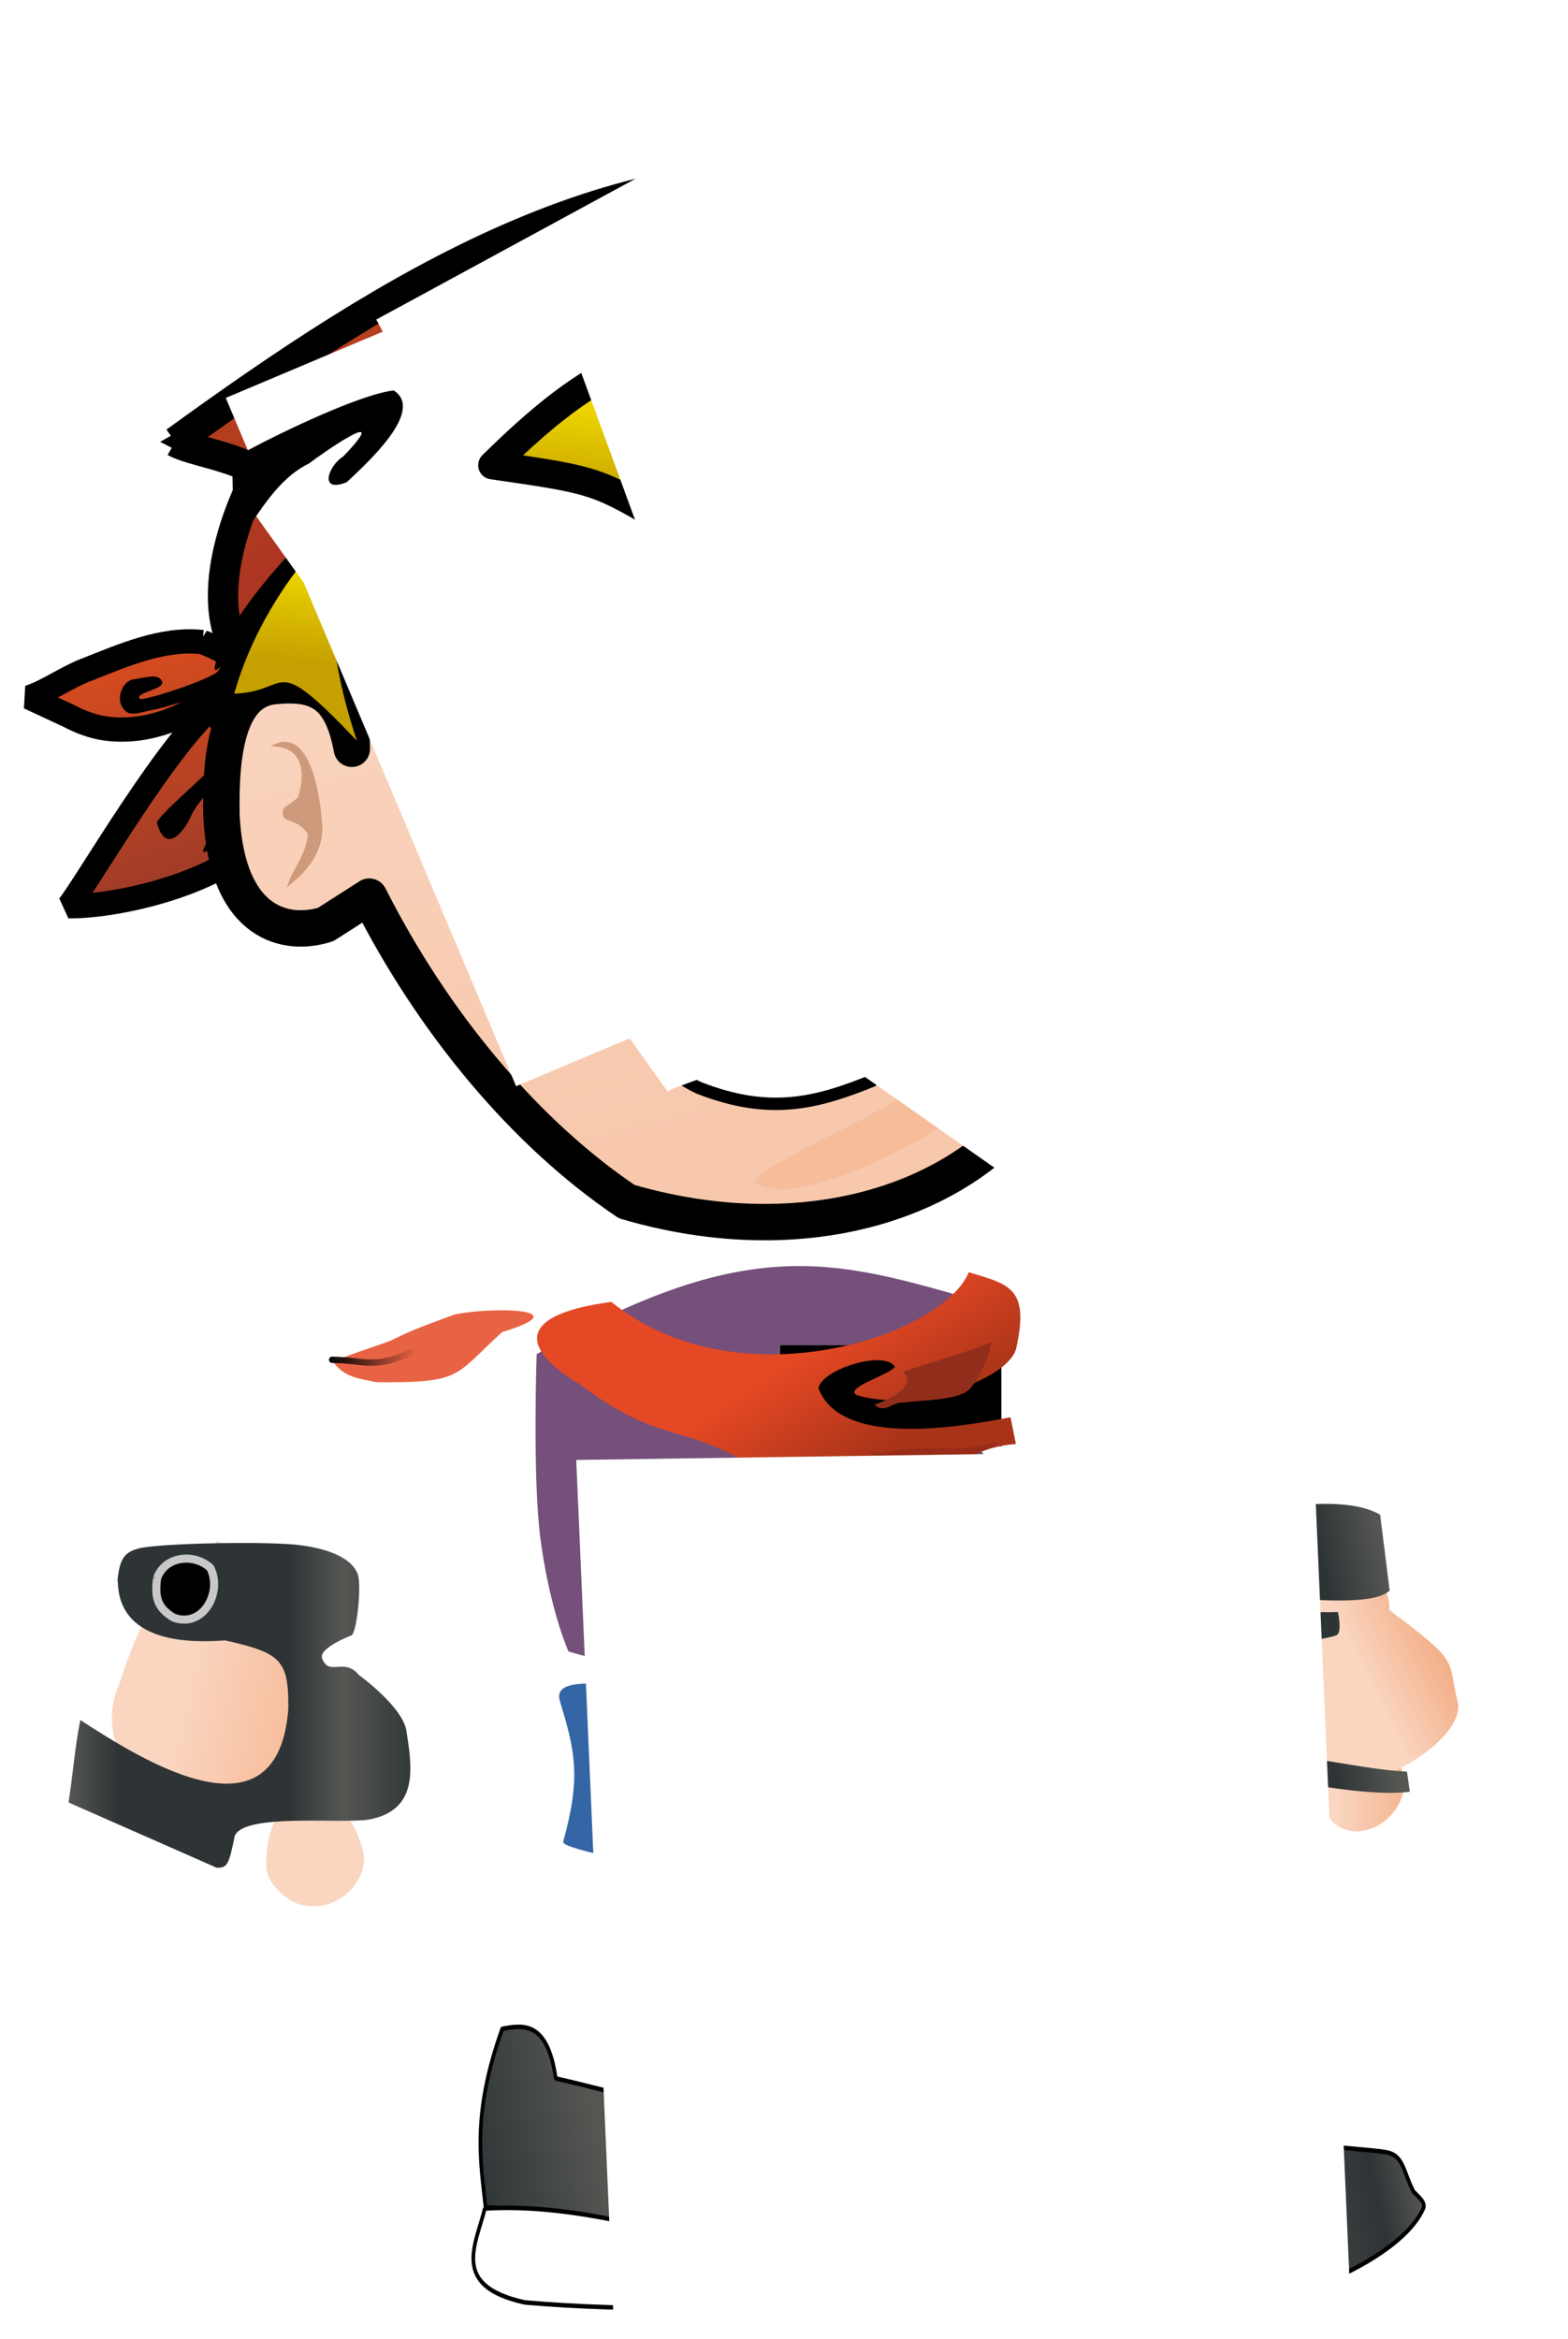 <?xml version="1.0" encoding="UTF-8" standalone="no"?>
<!-- Created with Inkscape (http://www.inkscape.org/) -->

<svg
   xmlns:dc="http://purl.org/dc/elements/1.1/"
   xmlns:cc="http://creativecommons.org/ns#"
   xmlns:rdf="http://www.w3.org/1999/02/22-rdf-syntax-ns#"
   xmlns:svg="http://www.w3.org/2000/svg"
   xmlns="http://www.w3.org/2000/svg"
   xmlns:xlink="http://www.w3.org/1999/xlink"
   xmlns:sodipodi="http://sodipodi.sourceforge.net/DTD/sodipodi-0.dtd"
   xmlns:inkscape="http://www.inkscape.org/namespaces/inkscape"
   id="svg2"
   sodipodi:version="0.32"
   inkscape:version="0.92.2 (unknown)"
   width="775.569"
   height="1156.718"
   version="1.0"
   sodipodi:docname="hero.svg"
   inkscape:output_extension="org.inkscape.output.svg.inkscape"
   inkscape:export-filename="stand_right.png"
   inkscape:export-xdpi="45"
   inkscape:export-ydpi="45">
  <defs
     id="defs5">
    <linearGradient
       inkscape:collect="always"
       id="linearGradient1505">
      <stop
         id="stop1509"
         offset="0"
         style="stop-color:#2e3436;stop-opacity:1" />
      <stop
         style="stop-color:#555753;stop-opacity:1"
         offset="0.219"
         id="stop1511" />
      <stop
         id="stop1513"
         offset="0.472"
         style="stop-color:#2e3436;stop-opacity:1" />
      <stop
         style="stop-color:#555753;stop-opacity:1"
         offset="0.662"
         id="stop1515" />
      <stop
         id="stop1517"
         offset="0.926"
         style="stop-color:#2e3436;stop-opacity:1" />
      <stop
         style="stop-color:#555753;stop-opacity:1"
         offset="1"
         id="stop1503" />
    </linearGradient>
    <linearGradient
       id="linearGradient1287"
       inkscape:collect="always">
      <stop
         id="stop1279"
         offset="0"
         style="stop-color:#555753;stop-opacity:1" />
      <stop
         style="stop-color:#2e3436;stop-opacity:1"
         offset="0.339"
         id="stop1281" />
      <stop
         id="stop1283"
         offset="0.7"
         style="stop-color:#2e3436;stop-opacity:1" />
      <stop
         id="stop1285"
         offset="1"
         style="stop-color:#555753;stop-opacity:1" />
    </linearGradient>
    <linearGradient
       id="linearGradient3888">
      <stop
         style="stop-color:#e44824;stop-opacity:1;"
         offset="0"
         id="stop3890" />
      <stop
         style="stop-color:#a93318;stop-opacity:1;"
         offset="1"
         id="stop3892" />
    </linearGradient>
    <linearGradient
       inkscape:collect="always"
       id="linearGradient3859">
      <stop
         style="stop-color:#000000;stop-opacity:1;"
         offset="0"
         id="stop3861" />
      <stop
         style="stop-color:#000000;stop-opacity:0;"
         offset="1"
         id="stop3863" />
    </linearGradient>
    <linearGradient
       id="linearGradient3902">
      <stop
         style="stop-color:#fce94f;stop-opacity:1"
         offset="0"
         id="stop3904" />
      <stop
         id="stop3924"
         offset="0.5"
         style="stop-color:#edd400;stop-opacity:1" />
      <stop
         style="stop-color:#c4a000;stop-opacity:1"
         offset="1"
         id="stop3906" />
    </linearGradient>
    <linearGradient
       id="linearGradient3850">
      <stop
         id="stop3852"
         offset="0"
         style="stop-color:#b7411d;stop-opacity:1" />
      <stop
         id="stop3854"
         offset="1"
         style="stop-color:#ac3621;stop-opacity:1" />
    </linearGradient>
    <linearGradient
       id="linearGradient3824">
      <stop
         style="stop-color:#377bb3;stop-opacity:1;"
         offset="0"
         id="stop3836" />
      <stop
         style="stop-color:#377bb3;stop-opacity:1;"
         offset="0.462"
         id="stop3834" />
      <stop
         style="stop-color:#1c466c;stop-opacity:1;"
         offset="1"
         id="stop3828" />
    </linearGradient>
    <linearGradient
       inkscape:collect="always"
       id="linearGradient3818">
      <stop
         style="stop-color:#eec891;stop-opacity:1"
         offset="0"
         id="stop3820" />
      <stop
         style="stop-color:#d29571;stop-opacity:1"
         offset="1"
         id="stop3822" />
    </linearGradient>
    <linearGradient
       id="linearGradient3984">
      <stop
         style="stop-color:#bda046;stop-opacity:1"
         offset="0"
         id="stop3986" />
      <stop
         style="stop-color:#86714e;stop-opacity:1"
         offset="1"
         id="stop3988" />
    </linearGradient>
    <inkscape:perspective
       sodipodi:type="inkscape:persp3d"
       inkscape:vp_x="0 : 512 : 1"
       inkscape:vp_y="0 : 1000 : 0"
       inkscape:vp_z="1024 : 512 : 1"
       inkscape:persp3d-origin="512 : 341.33333 : 1"
       id="perspective232" />
    <linearGradient
       id="linearGradient4710">
      <stop
         id="stop4712"
         offset="0"
         style="stop-color:#b5933a;stop-opacity:0.575;" />
      <stop
         id="stop4718"
         offset="1"
         style="stop-color:#b78339;stop-opacity:0.799;" />
    </linearGradient>
    <linearGradient
       id="linearGradient4620">
      <stop
         id="stop4690"
         offset="0"
         style="stop-color:#97742c;stop-opacity:1;" />
      <stop
         id="stop4688"
         offset="0.744"
         style="stop-color:#543f21;stop-opacity:1;" />
      <stop
         style="stop-color:#543f21;stop-opacity:1;"
         offset="1"
         id="stop4624" />
    </linearGradient>
    <linearGradient
       id="linearGradient4310">
      <stop
         style="stop-color:#377bb3;stop-opacity:1;"
         offset="0"
         id="stop4312" />
      <stop
         style="stop-color:#2a5886;stop-opacity:1;"
         offset="1"
         id="stop4314" />
    </linearGradient>
    <linearGradient
       id="linearGradient4302">
      <stop
         style="stop-color:#fad6c1;stop-opacity:1;"
         offset="0"
         id="stop4304" />
      <stop
         style="stop-color:#f6b691;stop-opacity:1;"
         offset="1"
         id="stop4306" />
    </linearGradient>
    <linearGradient
       id="linearGradient4294">
      <stop
         style="stop-color:#fad6c1;stop-opacity:1;"
         offset="0"
         id="stop4296" />
      <stop
         style="stop-color:#f3b089;stop-opacity:1"
         offset="1"
         id="stop4298" />
    </linearGradient>
    <linearGradient
       id="linearGradient3809">
      <stop
         style="stop-color:#555753;stop-opacity:1"
         offset="0"
         id="stop3811" />
      <stop
         style="stop-color:#2e3436;stop-opacity:1"
         offset="0.138"
         id="stop3847" />
      <stop
         id="stop3817"
         offset="0.628"
         style="stop-color:#2e3436;stop-opacity:1" />
      <stop
         style="stop-color:#555753;stop-opacity:1"
         offset="0.781"
         id="stop3819" />
      <stop
         style="stop-color:#2e3436;stop-opacity:1"
         offset="1"
         id="stop3813" />
    </linearGradient>
    <linearGradient
       id="linearGradient4753">
      <stop
         style="stop-color:#100906;stop-opacity:1;"
         offset="0"
         id="stop4755" />
      <stop
         style="stop-color:#20190a;stop-opacity:0;"
         offset="1"
         id="stop4757" />
    </linearGradient>
    <linearGradient
       inkscape:collect="always"
       id="linearGradient4743">
      <stop
         style="stop-color:#d54b1f;stop-opacity:1"
         offset="0"
         id="stop4745" />
      <stop
         style="stop-color:#9f3b28;stop-opacity:1"
         offset="1"
         id="stop4747" />
    </linearGradient>
    <linearGradient
       id="linearGradient4735">
      <stop
         style="stop-color:#b7411d;stop-opacity:1;"
         offset="0"
         id="stop4737" />
      <stop
         style="stop-color:#a53926;stop-opacity:1;"
         offset="1"
         id="stop4739" />
    </linearGradient>
    <linearGradient
       id="linearGradient4595">
      <stop
         id="stop4597"
         offset="0"
         style="stop-color:#705e34;stop-opacity:1;" />
      <stop
         style="stop-color:#6c5b31;stop-opacity:1"
         offset="0.534"
         id="stop4599" />
      <stop
         id="stop4779"
         offset="0.619"
         style="stop-color:#e2d750;stop-opacity:1" />
      <stop
         style="stop-color:#7d6d32;stop-opacity:1"
         offset="0.68"
         id="stop4601" />
      <stop
         id="stop4603"
         offset="1"
         style="stop-color:#a08b35;stop-opacity:1" />
    </linearGradient>
    <linearGradient
       id="linearGradient4577">
      <stop
         style="stop-color:#846b3c;stop-opacity:1"
         offset="0"
         id="stop4579" />
      <stop
         id="stop4585"
         offset="0.47"
         style="stop-color:#5e4b24;stop-opacity:1" />
      <stop
         id="stop4583"
         offset="0.844"
         style="stop-color:#856d2d;stop-opacity:1" />
      <stop
         style="stop-color:#99803f;stop-opacity:1"
         offset="1"
         id="stop4581" />
    </linearGradient>
    <linearGradient
       id="linearGradient4561">
      <stop
         id="stop4563"
         offset="0"
         style="stop-color:#bda046;stop-opacity:1;" />
      <stop
         id="stop4565"
         offset="1"
         style="stop-color:#86714e;stop-opacity:1;" />
    </linearGradient>
    <linearGradient
       id="linearGradient4529">
      <stop
         style="stop-color:#b38d50;stop-opacity:1;"
         offset="0"
         id="stop4531" />
      <stop
         style="stop-color:#a88752;stop-opacity:1;"
         offset="1"
         id="stop4533" />
    </linearGradient>
    <linearGradient
       inkscape:collect="always"
       id="linearGradient4425">
      <stop
         style="stop-color:#fad6c1;stop-opacity:1;"
         offset="0"
         id="stop4427" />
      <stop
         style="stop-color:#f7c8ac;stop-opacity:1"
         offset="1"
         id="stop4429" />
    </linearGradient>
    <linearGradient
       id="linearGradient3708">
      <stop
         style="stop-color:#aa8b59;stop-opacity:1"
         offset="0"
         id="stop3710" />
      <stop
         style="stop-color:#c1924a;stop-opacity:1"
         offset="1"
         id="stop3712" />
    </linearGradient>
    <linearGradient
       inkscape:collect="always"
       xlink:href="#linearGradient4425"
       id="linearGradient4431"
       x1="536.073"
       y1="187.189"
       x2="673.415"
       y2="457.968"
       gradientUnits="userSpaceOnUse"
       gradientTransform="translate(0,50)" />
    <filter
       id="filter4622"
       inkscape:label="small_hair_2">
      <feTurbulence
         id="feTurbulence4626"
         baseFrequency="0.037 0.017"
         numOctaves="1"
         seed="510"
         type="fractalNoise" />
      <feColorMatrix
         id="feColorMatrix4628"
         result="result1"
         values="0.5 0.5 0 0 0 0.45 0.4 0 0 0 0.2 0.2 0 0 0 0.2 0 0 0.8 0 " />
      <feComposite
         id="feComposite4630"
         operator="in"
         result="result2"
         in2="SourceGraphic" />
    </filter>
    <linearGradient
       inkscape:collect="always"
       xlink:href="#linearGradient3984"
       id="linearGradient4725"
       gradientUnits="userSpaceOnUse"
       x1="672.621"
       y1="64.551"
       x2="698.007"
       y2="166.093"
       gradientTransform="translate(0,50)" />
    <filter
       id="filter4727"
       inkscape:label="big_hair">
      <feTurbulence
         id="feTurbulence4729"
         type="fractalNoise"
         baseFrequency="0.067 0.024"
         seed="434" />
      <feColorMatrix
         id="feColorMatrix4731"
         result="result1"
         values="0.5 0 0 0 0 0.45 0 0 0 0 0.2 0 0 0 0 0.1 0 0 0.5 0 " />
      <feComposite
         id="feComposite4733"
         in2="SourceGraphic"
         operator="in" />
    </filter>
    <linearGradient
       inkscape:collect="always"
       xlink:href="#linearGradient4735"
       id="linearGradient4741"
       x1="427.56"
       y1="88.692"
       x2="486.492"
       y2="187.243"
       gradientUnits="userSpaceOnUse"
       gradientTransform="translate(0,50)" />
    <linearGradient
       inkscape:collect="always"
       xlink:href="#linearGradient4743"
       id="linearGradient4749"
       x1="281.642"
       y1="348.499"
       x2="334.066"
       y2="444.234"
       gradientUnits="userSpaceOnUse"
       gradientTransform="translate(0,50)" />
    <radialGradient
       inkscape:collect="always"
       xlink:href="#linearGradient4753"
       id="radialGradient4761"
       cx="610.295"
       cy="302.695"
       fx="610.295"
       fy="302.695"
       r="17.779"
       gradientTransform="matrix(2.429,3.1966706e-6,-7.0550846e-6,5.09,-860.181,-1166.37)"
       gradientUnits="userSpaceOnUse" />
    <linearGradient
       inkscape:collect="always"
       xlink:href="#linearGradient3809"
       id="linearGradient3815"
       x1="326.418"
       y1="694.026"
       x2="492.703"
       y2="694.026"
       gradientUnits="userSpaceOnUse" />
    <linearGradient
       inkscape:collect="always"
       xlink:href="#linearGradient1287"
       id="linearGradient3855"
       x1="687.609"
       y1="664.29"
       x2="785.889"
       y2="653.654"
       gradientUnits="userSpaceOnUse" />
    <filter
       inkscape:collect="always"
       id="filter3965"
       x="-0.122"
       width="1.244"
       y="-0.216"
       height="1.432">
      <feGaussianBlur
         inkscape:collect="always"
         stdDeviation="2.824"
         id="feGaussianBlur3967" />
    </filter>
    <filter
       inkscape:collect="always"
       id="filter4005"
       x="-0.079"
       width="1.159"
       y="-0.169"
       height="1.338">
      <feGaussianBlur
         inkscape:collect="always"
         stdDeviation="3.402"
         id="feGaussianBlur4007" />
    </filter>
    <filter
       inkscape:collect="always"
       id="filter4153"
       x="-0.236"
       width="1.472"
       y="-0.201"
       height="1.403">
      <feGaussianBlur
         inkscape:collect="always"
         stdDeviation="4.158"
         id="feGaussianBlur4155" />
    </filter>
    <linearGradient
       inkscape:collect="always"
       xlink:href="#linearGradient4294"
       id="linearGradient4300"
       x1="716.872"
       y1="612.828"
       x2="750.519"
       y2="596.374"
       gradientUnits="userSpaceOnUse" />
    <linearGradient
       inkscape:collect="always"
       xlink:href="#linearGradient4310"
       id="linearGradient4316"
       x1="473.328"
       y1="618.889"
       x2="683.48"
       y2="618.889"
       gradientUnits="userSpaceOnUse"
       gradientTransform="translate(0,50)" />
    <filter
       id="filter4342"
       inkscape:label="shoe_lighting">
      <feGaussianBlur
         stdDeviation="16.143"
         id="feGaussianBlur4344"
         in="SourceGraphic" />
      <feDiffuseLighting
         id="feDiffuseLighting4510"
         surfaceScale="10"
         diffuseConstant="1.1">
        <feDistantLight
           id="feDistantLight4512"
           azimuth="290"
           elevation="59" />
      </feDiffuseLighting>
      <feComposite
         id="feComposite4350"
         in2="SourceGraphic"
         operator="arithmetic"
         k1="1"
         k2="0"
         k3="0"
         k4="0" />
      <feMorphology
         id="feMorphology4610"
         radius="5" />
      <feGaussianBlur
         stdDeviation="1"
         id="feGaussianBlur4352" />
    </filter>
    <filter
       inkscape:label="hair_lighting"
       id="filter4696">
      <feGaussianBlur
         in="SourceGraphic"
         id="feGaussianBlur4698"
         stdDeviation="9"
         radius="1.6" />
      <feDiffuseLighting
         diffuseConstant="0.9"
         surfaceScale="2"
         id="feDiffuseLighting4700">
        <feDistantLight
           elevation="65"
           azimuth="255"
           id="feDistantLight4702" />
      </feDiffuseLighting>
      <feComposite
         k1="1"
         operator="arithmetic"
         in2="SourceGraphic"
         id="feComposite4704"
         k2="0"
         k3="0"
         k4="0" />
      <feMorphology
         radius="1.55"
         id="feMorphology4706" />
      <feGaussianBlur
         id="feGaussianBlur4708"
         stdDeviation="1" />
    </filter>
    <linearGradient
       inkscape:collect="always"
       xlink:href="#linearGradient4302"
       id="linearGradient4728"
       x1="389.802"
       y1="611.277"
       x2="460.612"
       y2="626.085"
       gradientUnits="userSpaceOnUse" />
    <filter
       id="filter4730"
       inkscape:menu-tooltip="Draws a black outline around"
       inkscape:menu="ABCs"
       inkscape:label="hand_outline"
       x="-0.2"
       y="-0.4"
       width="1.4"
       height="1.8">
      <feMorphology
         id="feMorphology3814"
         result="result5"
         in="SourceAlpha"
         operator="dilate"
         radius="8.1" />
      <feGaussianBlur
         id="feGaussianBlur4732"
         stdDeviation="2.129"
         in="result5"
         result="result0" />
      <feComposite
         id="feComposite4734"
         in2="result0"
         result="result3"
         operator="arithmetic"
         in="SourceGraphic"
         k2="1"
         k3="10"
         k1="0"
         k4="0" />
      <feComposite
         id="feComposite4736"
         in2="result3"
         operator="in"
         in="result3"
         result="result4" />
    </filter>
    <filter
       id="filter4738"
       inkscape:menu-tooltip="Draws a black outline around"
       inkscape:menu="ABCs"
       inkscape:label="arm_outline"
       x="-0.4"
       y="-0.4"
       width="1.8"
       height="1.8">
      <feMorphology
         id="feMorphology4881"
         result="result5"
         in="SourceAlpha"
         operator="dilate"
         radius="11" />
      <feGaussianBlur
         id="feGaussianBlur4740"
         stdDeviation="1.907"
         in="result5"
         result="result0" />
      <feComposite
         id="feComposite4742"
         in2="result0"
         result="result3"
         operator="arithmetic"
         in="SourceGraphic"
         k2="1"
         k3="10"
         k1="0"
         k4="0" />
      <feComposite
         id="feComposite4744"
         in2="result3"
         operator="in"
         in="result3"
         result="result4" />
    </filter>
    <radialGradient
       inkscape:collect="always"
       xlink:href="#linearGradient4577"
       id="radialGradient4753"
       gradientUnits="userSpaceOnUse"
       gradientTransform="matrix(1.758,-0.705,0.374,0.932,-484.656,360.537)"
       cx="504.442"
       cy="352.459"
       fx="504.442"
       fy="352.459"
       r="157.044" />
    <filter
       id="filter4757"
       inkscape:menu-tooltip="Draws a black outline around"
       inkscape:menu="ABCs"
       inkscape:label="arm_top_outline"
       x="-0.4"
       y="-0.4"
       width="1.8"
       height="1.8">
      <feMorphology
         id="feMorphology4765"
         operator="dilate"
         radius="7"
         in="SourceAlpha"
         result="result5" />
      <feGaussianBlur
         id="feGaussianBlur4759"
         stdDeviation="2.1"
         in="result5"
         result="result0" />
      <feComposite
         id="feComposite4761"
         in2="result0"
         result="result3"
         operator="arithmetic"
         in="SourceGraphic"
         k2="1"
         k3="10"
         k1="0"
         k4="0" />
      <feComposite
         id="feComposite4763"
         in2="result3"
         operator="in"
         in="result3"
         result="result4" />
    </filter>
    <filter
       id="filter4767"
       inkscape:menu-tooltip="Draws a black outline around"
       inkscape:menu="ABCs"
       inkscape:label="Black outline">
      <feMorphology
         id="feMorphology4825"
         result="result5"
         in="SourceAlpha"
         radius="4.082"
         operator="dilate" />
      <feGaussianBlur
         id="feGaussianBlur4769"
         stdDeviation="3.535"
         in="result5"
         result="result0" />
      <feComposite
         id="feComposite4771"
         in2="result0"
         result="result3"
         operator="arithmetic"
         in="SourceGraphic"
         k2="1"
         k3="10"
         k1="0"
         k4="0" />
      <feComposite
         id="feComposite4773"
         in2="result3"
         operator="in"
         in="result3"
         result="result4" />
    </filter>
    <filter
       id="filter4775"
       inkscape:menu-tooltip="Draws a black outline around"
       inkscape:menu="ABCs"
       inkscape:label="body">
      <feMorphology
         id="feMorphology4783"
         result="result5"
         in="SourceAlpha"
         operator="dilate"
         radius="5.082" />
      <feGaussianBlur
         id="feGaussianBlur4777"
         stdDeviation="2"
         in="result5"
         result="result0" />
      <feComposite
         id="feComposite4779"
         in2="result0"
         result="result3"
         operator="arithmetic"
         in="SourceGraphic"
         k2="1"
         k3="10"
         k1="0"
         k4="0" />
      <feComposite
         id="feComposite4781"
         in2="result3"
         operator="in"
         in="result3"
         result="result4" />
    </filter>
    <filter
       inkscape:label="body"
       inkscape:menu="ABCs"
       inkscape:menu-tooltip="Draws a black outline around"
       id="filter4815"
       x="-0.2"
       y="-0.2"
       width="1.4"
       height="1.4">
      <feMorphology
         radius="12"
         operator="dilate"
         in="SourceAlpha"
         result="result5"
         id="feMorphology4817" />
      <feGaussianBlur
         result="result0"
         in="result5"
         stdDeviation="2"
         id="feGaussianBlur4819" />
      <feComposite
         k3="10"
         k2="1"
         in="SourceGraphic"
         operator="arithmetic"
         result="result3"
         in2="result0"
         id="feComposite4821"
         k1="0"
         k4="0" />
      <feComposite
         result="result4"
         in="result3"
         operator="in"
         in2="result3"
         id="feComposite4823" />
    </filter>
    <filter
       id="filter4827"
       inkscape:menu-tooltip="Draws a black outline around"
       inkscape:menu="ABCs"
       inkscape:label="Black outline"
       x="-0.2"
       y="-0.2"
       width="1.4"
       height="1.4">
      <feMorphology
         id="feMorphology4835"
         result="result5"
         in="SourceAlpha"
         radius="5.047"
         operator="dilate" />
      <feGaussianBlur
         id="feGaussianBlur4829"
         stdDeviation="2.253"
         in="result5"
         result="result0" />
      <feComposite
         id="feComposite4831"
         in2="result0"
         result="result3"
         operator="arithmetic"
         in="SourceGraphic"
         k2="1"
         k3="10"
         k1="0"
         k4="0" />
      <feComposite
         id="feComposite4833"
         in2="result3"
         operator="in"
         in="result3"
         result="result4" />
    </filter>
    <linearGradient
       inkscape:collect="always"
       xlink:href="#linearGradient4294"
       id="linearGradient4879"
       x1="741.669"
       y1="782.078"
       x2="781.084"
       y2="782.078"
       gradientUnits="userSpaceOnUse"
       gradientTransform="translate(8.975,-11.967)" />
    <linearGradient
       inkscape:collect="always"
       xlink:href="#linearGradient1287"
       id="linearGradient3812"
       gradientUnits="userSpaceOnUse"
       x1="687.609"
       y1="664.29"
       x2="785.889"
       y2="653.654" />
    <linearGradient
       inkscape:collect="always"
       xlink:href="#linearGradient4561"
       id="linearGradient3978"
       gradientUnits="userSpaceOnUse"
       gradientTransform="translate(0,50)"
       x1="672.621"
       y1="64.551"
       x2="698.007"
       y2="166.093" />
    <linearGradient
       inkscape:collect="always"
       xlink:href="#linearGradient4710"
       id="linearGradient3980"
       x1="534.117"
       y1="218.027"
       x2="544.695"
       y2="258.221"
       gradientUnits="userSpaceOnUse" />
    <linearGradient
       inkscape:collect="always"
       xlink:href="#linearGradient4743"
       id="linearGradient4102"
       gradientUnits="userSpaceOnUse"
       gradientTransform="matrix(1.019,0.229,-0.229,1.019,-142.129,-93.468)"
       x1="281.642"
       y1="348.499"
       x2="334.066"
       y2="444.234" />
    <linearGradient
       inkscape:collect="always"
       xlink:href="#linearGradient3850"
       id="linearGradient4104"
       gradientUnits="userSpaceOnUse"
       gradientTransform="translate(0,53.829)"
       x1="427.56"
       y1="88.692"
       x2="486.492"
       y2="187.243" />
    <linearGradient
       inkscape:collect="always"
       xlink:href="#linearGradient3902"
       id="linearGradient4106"
       gradientUnits="userSpaceOnUse"
       gradientTransform="matrix(1.044,0.044,-0.044,1.044,-193.746,53.539)"
       x1="672.621"
       y1="64.551"
       x2="694.639"
       y2="149.253" />
    <radialGradient
       inkscape:collect="always"
       xlink:href="#linearGradient3818"
       id="radialGradient3824"
       cx="646.169"
       cy="405.228"
       fx="646.169"
       fy="405.228"
       r="36.347"
       gradientTransform="matrix(1,0,0,0.913,0,35.377)"
       gradientUnits="userSpaceOnUse" />
    <filter
       id="filter3835"
       inkscape:label="Drop shadow"
       width="1.5"
       height="1.5"
       x="-0.25"
       y="-0.25">
      <feGaussianBlur
         id="feGaussianBlur3837"
         in="SourceAlpha"
         stdDeviation="3.588"
         result="blur" />
      <feColorMatrix
         id="feColorMatrix3839"
         result="bluralpha"
         type="matrix"
         values="1 0 0 0 0 0 1 0 0 0 0 0 1 0 0 0 0 0 0,200000 0 " />
      <feOffset
         id="feOffset3841"
         in="bluralpha"
         dx="2.476"
         dy="7.81"
         result="offsetBlur" />
      <feMerge
         id="feMerge3843">
        <feMergeNode
           id="feMergeNode3845"
           in="offsetBlur" />
        <feMergeNode
           id="feMergeNode3847"
           in="SourceGraphic" />
      </feMerge>
    </filter>
    <filter
       id="filter3840"
       inkscape:label="cap_lighting"
       inkscape:menu="ABCs"
       inkscape:menu-tooltip="Basic diffuse bevel to use for building textures">
      <feGaussianBlur
         id="feGaussianBlur3842"
         stdDeviation="18"
         in="SourceGraphic"
         result="result0" />
      <feDiffuseLighting
         id="feDiffuseLighting3844"
         diffuseConstant="1"
         surfaceScale="5"
         result="result5">
        <feDistantLight
           id="feDistantLight3846"
           elevation="45"
           azimuth="245" />
      </feDiffuseLighting>
      <feComposite
         id="feComposite3848"
         in2="SourceGraphic"
         k1="1"
         in="result5"
         result="result4"
         operator="arithmetic"
         k2="0"
         k3="0.6"
         k4="0" />
    </filter>
    <filter
       id="filter3068"
       inkscape:label="Diffuse light"
       inkscape:menu="ABCs"
       inkscape:menu-tooltip="Basic diffuse bevel to use for building textures"
       style="color-interpolation-filters:sRGB">
      <feGaussianBlur
         id="feGaussianBlur3070"
         stdDeviation="9"
         in="SourceGraphic"
         result="result0" />
      <feDiffuseLighting
         id="feDiffuseLighting3072"
         diffuseConstant="1"
         surfaceScale="10"
         result="result5">
        <feDistantLight
           id="feDistantLight3074"
           elevation="25"
           azimuth="235" />
      </feDiffuseLighting>
      <feComposite
         id="feComposite3076"
         in2="SourceGraphic"
         k1="1"
         in="result5"
         result="result4"
         operator="arithmetic"
         k2="0"
         k3="0.6"
         k4="0" />
    </filter>
    <filter
       inkscape:collect="always"
       id="filter3850"
       x="-0.124"
       width="1.248"
       y="-0.078"
       height="1.157">
      <feGaussianBlur
         inkscape:collect="always"
         stdDeviation="1.774"
         id="feGaussianBlur3852" />
    </filter>
    <linearGradient
       inkscape:collect="always"
       xlink:href="#linearGradient4425"
       id="linearGradient4038"
       gradientUnits="userSpaceOnUse"
       gradientTransform="translate(0,53.829)"
       x1="536.073"
       y1="187.189"
       x2="673.415"
       y2="457.968" />
    <filter
       height="2.2"
       width="1.4"
       y="-0.6"
       x="-0.2"
       inkscape:label="hand_outline_small"
       inkscape:menu="ABCs"
       inkscape:menu-tooltip="Draws a black outline around"
       id="filter3077">
      <feMorphology
         radius="5"
         operator="dilate"
         in="SourceAlpha"
         result="result5"
         id="feMorphology3079" />
      <feGaussianBlur
         result="result0"
         in="result5"
         stdDeviation="2.129"
         id="feGaussianBlur3081" />
      <feComposite
         k3="8"
         k2="1"
         in="SourceGraphic"
         operator="arithmetic"
         result="result3"
         in2="result0"
         id="feComposite3083"
         k1="0"
         k4="0" />
      <feComposite
         result="result4"
         in="result3"
         operator="in"
         in2="result3"
         id="feComposite3085" />
    </filter>
    <linearGradient
       inkscape:collect="always"
       xlink:href="#linearGradient3859"
       id="linearGradient3865"
       x1="359.296"
       y1="576.897"
       x2="400.82"
       y2="576.897"
       gradientUnits="userSpaceOnUse"
       gradientTransform="matrix(1.045,0,0,1.045,-212.664,68.385)" />
    <filter
       inkscape:collect="always"
       id="filter3883"
       x="-0.22"
       width="1.44"
       y="-0.162"
       height="1.324">
      <feGaussianBlur
         inkscape:collect="always"
         stdDeviation="5.029"
         id="feGaussianBlur3885" />
    </filter>
    <linearGradient
       inkscape:collect="always"
       xlink:href="#linearGradient3888"
       id="linearGradient3894"
       x1="590.272"
       y1="578.201"
       x2="622.529"
       y2="628.244"
       gradientUnits="userSpaceOnUse" />
    <filter
       inkscape:collect="always"
       style="color-interpolation-filters:sRGB"
       id="filter1426"
       x="-0.075"
       width="1.149"
       y="-0.035"
       height="1.071">
      <feGaussianBlur
         inkscape:collect="always"
         stdDeviation="3.485"
         id="feGaussianBlur1428" />
    </filter>
    <inkscape:path-effect
       bendpath-nodetypes="cc"
       vertical="false"
       scale_y_rel="false"
       prop_scale="1"
       bendpath="m -22.78,939.638 c 60.93,-6.298 117.269,-6.365 171.114,0"
       is_visible="true"
       id="path-effect4297"
       effect="bend_path" />
    <filter
       id="filter4200"
       style="color-interpolation-filters:sRGB"
       inkscape:collect="always">
      <feBlend
         id="feBlend4202"
         in2="BackgroundImage"
         mode="lighten"
         inkscape:collect="always" />
    </filter>
    <linearGradient
       inkscape:collect="always"
       xlink:href="#linearGradient1505"
       id="linearGradient1507"
       x1="1085.581"
       y1="612.289"
       x2="1951.23"
       y2="385.32"
       gradientUnits="userSpaceOnUse"
       spreadMethod="pad" />
    <linearGradient
       inkscape:collect="always"
       xlink:href="#linearGradient1505"
       id="linearGradient1599"
       gradientUnits="userSpaceOnUse"
       x1="1085.581"
       y1="612.289"
       x2="1951.23"
       y2="385.32"
       spreadMethod="pad" />
    <linearGradient
       inkscape:collect="always"
       xlink:href="#linearGradient3902"
       id="linearGradient1603"
       gradientUnits="userSpaceOnUse"
       gradientTransform="matrix(1.019,0.229,-0.229,1.019,-233.012,-69.29)"
       x1="672.621"
       y1="64.551"
       x2="694.639"
       y2="149.253" />
    <linearGradient
       inkscape:collect="always"
       xlink:href="#linearGradient3902"
       id="linearGradient1607"
       gradientUnits="userSpaceOnUse"
       gradientTransform="matrix(0.982,0.356,-0.356,0.982,-293.174,-141.521)"
       x1="672.621"
       y1="64.551"
       x2="694.639"
       y2="149.253" />
    <linearGradient
       inkscape:collect="always"
       xlink:href="#linearGradient3902"
       id="linearGradient1611"
       gradientUnits="userSpaceOnUse"
       gradientTransform="matrix(0.982,0.356,-0.356,0.982,-412.527,-59.814)"
       x1="672.621"
       y1="64.551"
       x2="694.639"
       y2="149.253" />
  </defs>
  <sodipodi:namedview
     inkscape:window-height="711"
     inkscape:window-width="1366"
     inkscape:pageshadow="2"
     inkscape:pageopacity="0"
     guidetolerance="10.0"
     gridtolerance="10.0"
     objecttolerance="10.0"
     borderopacity="1.0"
     bordercolor="#666666"
     pagecolor="#000000"
     id="base"
     showgrid="false"
     inkscape:zoom="0.56835938"
     inkscape:cx="410.12953"
     inkscape:cy="628.67576"
     inkscape:window-x="0"
     inkscape:window-y="32"
     inkscape:current-layer="svg2"
     showguides="true"
     inkscape:guide-bbox="true"
     inkscape:window-maximized="1"
     inkscape:snap-grids="false"
     inkscape:snap-to-guides="true"
     inkscape:snap-nodes="false"
     inkscape:pagecheckerboard="true"
     fit-margin-top="0"
     fit-margin-left="0"
     fit-margin-right="0"
     fit-margin-bottom="0" />
  <g
     id="g1294"
     transform="translate(-202.259,178.846)">
    <path
       transform="matrix(1.045,0,0,1.045,78.246,-91.141)"
       inkscape:export-ydpi="30.057554"
       inkscape:export-xdpi="30.057554"
       inkscape:export-filename="C:\Dokumente und Einstellungen\Fleon\Desktop\maryo_temp_2.png"
       sodipodi:nodetypes="ccc"
       id="path3427"
       d="m 759.031,782.805 c -20.563,-2.891 -14.064,-29.035 -6.766,-33.792 45.28,-15.976 35.468,35.072 6.766,33.792 z"
       style="fill:url(#linearGradient4879);fill-opacity:1;stroke:none;filter:url(#filter4738)"
       inkscape:connector-curvature="0" />
    <path
       transform="matrix(1.045,0,0,1.045,78.246,-91.141)"
       inkscape:export-ydpi="30.057554"
       inkscape:export-xdpi="30.057554"
       inkscape:export-filename="C:\Dokumente und Einstellungen\Fleon\Desktop\maryo_temp_2.png"
       sodipodi:nodetypes="cscca"
       id="path3429"
       d="m 692.715,765.808 c -4.004,-8.997 7.921,-30.623 16.664,-24.393 7.045,5.02 8.493,-1.508 17.081,0.999 0.509,-5.983 0.895,21.546 -2.36,27.628 -8.592,9.166 -27.092,5.411 -31.384,-4.233 z"
       style="fill:#fad6c1;fill-opacity:1;stroke:none;filter:url(#filter4738)"
       inkscape:connector-curvature="0" />
    <path
       transform="matrix(1.045,0,0,1.045,78.246,-91.141)"
       inkscape:export-ydpi="30.057554"
       inkscape:export-xdpi="30.057554"
       inkscape:export-filename="C:\Dokumente und Einstellungen\Fleon\Desktop\maryo_temp_2.png"
       sodipodi:nodetypes="ccccscc"
       id="path3433"
       d="m 696.425,698.788 c -2.408,-22.29 11.124,-32.428 6.244,-66.464 l 45.209,1.992 c 30.574,33.969 28.381,39.19 28.381,43.739 34.263,25.72 27.188,22.588 32.351,43.502 3.977,16.111 -35.306,43.108 -64.273,39.544 -20.252,1.508 -91.059,-28.568 -47.911,-62.313 z"
       style="fill:url(#linearGradient4300);fill-opacity:1;stroke:none;filter:url(#filter4738)"
       inkscape:connector-curvature="0" />
    <path
       inkscape:export-ydpi="30.057554"
       inkscape:export-xdpi="30.057554"
       inkscape:export-filename="C:\Dokumente und Einstellungen\Fleon\Desktop\maryo_temp_2.png"
       transform="matrix(1.04,-0.102,0.102,1.04,4.528,-2.93)"
       sodipodi:nodetypes="ccccccsc"
       id="path3339"
       d="m 704.365,683.388 -3.438,-63.914 c 23.991,2.786 65.088,-4.65 83.977,8.668 l 0.985,36.214 c -10.627,8.224 -54.056,-3.915 -54.532,-0.593 0.033,6.756 29.186,8.301 29.186,8.301 0.387,3.085 0.7,10.276 -1.936,10.918 -7.516,1.83 -40.763,3.221 -54.241,0.406 z"
       style="fill:url(#linearGradient3855);fill-opacity:1;stroke:none;filter:url(#filter4730)"
       inkscape:connector-curvature="0" />
    <path
       style="fill:url(#linearGradient3812);fill-opacity:1;stroke:none;filter:url(#filter3077)"
       d="m 697.38,634.006 c 27.458,-0.063 69.448,15.969 92.525,19.069 l 0.4,9.587 c -27.732,1.238 -93.912,-23.558 -93.551,-20.154 -0.559,-4.097 -0.643,-4.969 0.626,-8.502 z"
       id="path3810"
       sodipodi:nodetypes="ccccc"
       transform="matrix(1.04,-0.102,0.102,1.04,10.053,98.737)"
       inkscape:export-filename="C:\Dokumente und Einstellungen\Fleon\Desktop\maryo_temp_2.png"
       inkscape:export-xdpi="30.057554"
       inkscape:export-ydpi="30.057554"
       inkscape:connector-curvature="0" />
  </g>
  <path
     style="fill:#e86344;fill-opacity:1;stroke:none;stroke-opacity:1"
     d=""
     id="path3256"
     inkscape:connector-curvature="0" />
  <path
     style="fill:#000000;fill-opacity:1;stroke:none;stroke-opacity:1"
     d=""
     id="path3241"
     inkscape:connector-curvature="0" />
  <path
     style="fill:#000000;fill-opacity:1;stroke:none;stroke-opacity:1"
     d=""
     id="path3243"
     inkscape:connector-curvature="0" />
  <path
     inkscape:connector-curvature="0"
     style="fill:#3465a4;fill-opacity:1;stroke:none;filter:url(#filter4815)"
     d="m 548.972,827.518 c -42.808,-11.927 -78.231,-17.462 -78.94,-21.153 8.559,-30.625 5.72,-42.897 -1.536,-66.789 -6.002,-19.608 66.159,1.757 106.072,4.256 25.369,1.685 60.848,-1.304 81.357,-6.855 12.746,-3.682 16.578,-5.356 17.202,7.565 3.605,11.546 22.548,15.709 23.934,28.111 -3.799,22.416 -35.899,31.388 -53.851,37.888 -6.975,2.682 -55.03,15.14 -56.843,5.063 -2.908,-9.701 -5.087,-9.222 5.84,-15.068 8.199,-4.221 7.312,-4.991 -3.966,-3.44 -5.992,2.047 -13.238,-0.341 -19.076,1.833 4.264,4.854 4.35,10.382 4.483,16.757 0.005,9.387 -0.467,10.226 -6.822,12.113 -5.099,1.514 -11.79,1.409 -17.856,-0.281 z"
     id="path3266"
     sodipodi:nodetypes="cccccccccccccscc"
     inkscape:export-filename="C:\Dokumente und Einstellungen\Fleon\Desktop\maryo_temp_2.png"
     inkscape:export-xdpi="30.057554"
     inkscape:export-ydpi="30.057554"
     transform="matrix(1.045,0,0,1.045,-212.664,68.385)" />
  <path
     inkscape:connector-curvature="0"
     style="fill:#75507b;fill-opacity:1;stroke:none;filter:url(#filter4775)"
     d="m 576.863,728.756 c -28.38,-2.291 -77.169,-3.769 -104.326,-12.613 -6.273,-15.185 -10.804,-35.073 -13.21,-53.179 -3.842,-28.918 -1.808,-87.498 -1.808,-87.498 110.066,-63.381 148.953,-41.043 227.026,-20.203 -29.404,85.174 -24.789,44.261 -8.612,79.488 1.175,20.51 0.98,32.445 5.273,41.301 3.26,10.339 2.637,22.852 0.497,33.494 -15.892,23.095 -76.205,20.17 -104.841,19.209 z"
     id="path3277"
     sodipodi:nodetypes="ccaccccccc"
     inkscape:export-filename="C:\Dokumente und Einstellungen\Fleon\Desktop\maryo_temp_2.png"
     inkscape:export-xdpi="30.057554"
     inkscape:export-ydpi="30.057554"
     transform="matrix(1.045,0,0,1.045,-212.664,68.385)" />
  <path
     inkscape:connector-curvature="0"
     style="fill:#5c3566;fill-opacity:1;stroke:none;filter:url(#filter3883)"
     d="m 654.959,706.842 c 7.608,-3.139 -2.487,-8.087 -0.812,-16.396 2.374,-8.243 -30.811,-2.944 -32.554,-10.529 7.857,-10.648 28.33,-36.428 50.635,-43.421 -0.221,6.274 -0.346,28.872 1.194,34.863 1.552,6.471 -1.395,14.737 -1.245,21.414 17.217,14.2 -23.895,24.042 -17.217,14.07 z"
     id="path3597"
     sodipodi:nodetypes="ccccccc"
     inkscape:export-filename="C:\Dokumente und Einstellungen\Fleon\Desktop\maryo_temp_2.png"
     inkscape:export-xdpi="30.057554"
     inkscape:export-ydpi="30.057554"
     transform="matrix(1.045,0,0,1.045,-212.664,68.385)" />
  <path
     inkscape:connector-curvature="0"
     style="color:#000000;display:inline;overflow:visible;visibility:visible;fill:#000000;fill-opacity:1;fill-rule:evenodd;stroke:none;stroke-width:5.224;marker:none;enable-background:accumulate"
     d="m 385.895,665.357 h 109.397 v 50.01 H 385.895 Z"
     id="rect4806"
     inkscape:export-filename="C:\Dokumente und Einstellungen\Fleon\Desktop\maryo_temp_2.png"
     inkscape:export-xdpi="30.057554"
     inkscape:export-ydpi="30.057554" />
  <path
     inkscape:connector-curvature="0"
     style="fill:#e86344;fill-opacity:1;stroke:none;filter:url(#filter4827)"
     d="m 361.55,579.682 c 0.5,-2.217 22.843,-8.738 27.81,-11.024 9.335,-4.866 19.324,-8.233 29.162,-11.903 16.512,-3.73 60.33,-3.162 22.64,8.268 -22.918,20.871 -18.644,24.072 -59.51,23.715 -7.999,-1.766 -14.506,-2.037 -20.103,-9.057 z"
     id="path3328"
     sodipodi:nodetypes="cccccc"
     inkscape:export-filename="C:\Dokumente und Einstellungen\Fleon\Desktop\maryo_temp_2.png"
     inkscape:export-xdpi="30.057554"
     inkscape:export-ydpi="30.057554"
     transform="matrix(1.045,0,0,1.045,-212.664,68.385)" />
  <path
     inkscape:connector-curvature="0"
     style="fill:url(#linearGradient3894);fill-opacity:1;stroke:none;filter:url(#filter4767)"
     d="m 478.847,597.105 c -29.375,-17.446 -31.166,-33.619 14.031,-39.64 60.198,48.542 157.105,16.035 169.154,-14.059 18.293,5.714 29.029,6.742 22.502,35.86 -3.467,15.465 -50.166,30.701 -75.704,22.232 -5.32,-3.579 14.474,-8.957 18.288,-13.232 -4.583,-8.123 -34.049,0.744 -36.262,9.935 10.635,28.922 69.254,17.97 90.94,13.863 l 2.551,12.646 c -33.212,2.509 -59.753,33.444 -80.064,55.978 -0.825,0.104 -27.081,-33.611 -34.017,-38.079 -39.824,-29.719 -51.06,-14.967 -91.419,-45.504 z"
     id="path3264"
     sodipodi:nodetypes="cccscccccccc"
     inkscape:export-filename="C:\Dokumente und Einstellungen\Fleon\Desktop\maryo_temp_2.png"
     inkscape:export-xdpi="30.057554"
     inkscape:export-ydpi="30.057554"
     transform="matrix(1.045,0,0,1.045,-212.664,61.347)" />
  <path
     inkscape:connector-curvature="0"
     style="fill:none;stroke:url(#linearGradient3865);stroke-width:3.134;stroke-linecap:round;stroke-linejoin:bevel;stroke-miterlimit:4;stroke-dasharray:none;stroke-opacity:1"
     d="m 164.283,672.533 c 16.055,0.165 21.038,5.01 40.249,-4.262"
     id="path3332"
     sodipodi:nodetypes="cc"
     inkscape:export-filename="C:\Dokumente und Einstellungen\Fleon\Desktop\maryo_temp_2.png"
     inkscape:export-xdpi="30.057554"
     inkscape:export-ydpi="30.057554" />
  <path
     inkscape:connector-curvature="0"
     style="fill:#912e1b;fill-opacity:1;stroke:none;filter:url(#filter3965)"
     d="m 617.329,599.466 c 4.551,-1.54 21.431,-8.622 13.543,-15.636 7.674,-2.912 32.105,-9.66 41.988,-14.086 -1.058,7.014 -5.618,16.974 -10.665,22.52 -5.757,5.219 -23.138,4.946 -30.584,6.076 -6.228,-0.417 -8.782,5.534 -14.282,1.127 z"
     id="path3562"
     sodipodi:nodetypes="cccccc"
     inkscape:export-filename="C:\Dokumente und Einstellungen\Fleon\Desktop\maryo_temp_2.png"
     inkscape:export-xdpi="30.057554"
     inkscape:export-ydpi="30.057554"
     transform="matrix(1.045,0,0,1.045,-212.664,68.385)" />
  <path
     inkscape:connector-curvature="0"
     style="fill:#992c18;fill-opacity:1;stroke:none;filter:url(#filter4005)"
     d="m 573.041,639.535 c 11.074,-4.85 26.932,5.19 35.576,10.615 8.383,-7.304 3.353,-4.532 12.069,-13.403 -4.117,-5.161 0.025,-11.134 -5.609,-15.069 7.212,1.853 14.635,-1.827 22.055,-1.678 10.351,-0.009 24.692,0.398 32.261,-1.453 15.052,-4.475 1.732,3.346 -13.887,6.883 -11.523,3.483 -13.157,8 -22.473,15.837 -8.865,7.457 -12.903,13.31 -17.059,21.732 -4.141,11.044 -39.051,-18.625 -42.933,-23.463 z"
     id="path3573"
     sodipodi:nodetypes="cccccccscc"
     inkscape:export-filename="C:\Dokumente und Einstellungen\Fleon\Desktop\maryo_temp_2.png"
     inkscape:export-xdpi="30.057554"
     inkscape:export-ydpi="30.057554"
     transform="matrix(1.045,0,0,1.045,-212.664,68.385)" />
  <path
     inkscape:connector-curvature="0"
     style="fill:#204a87;fill-opacity:1;stroke:none;filter:url(#filter4153)"
     d="m 656.824,796.926 c 0,-0.274 0.235,-0.643 0.522,-0.82 2.869,-7.03 7.841,-10.985 7.936,-18.846 1.179,-12.213 -12.869,-6.882 -21.151,-6.934 l 2.219,-22.615 c 6.665,0.668 16.256,-2.985 19.763,4.12 3.257,10.085 20.01,16.36 20.327,24.097 -4.378,2.659 -27.903,21.398 -29.616,20.998 z"
     id="path3613"
     sodipodi:nodetypes="cccccccc"
     inkscape:export-filename="C:\Dokumente und Einstellungen\Fleon\Desktop\maryo_temp_2.png"
     inkscape:export-xdpi="30.057554"
     inkscape:export-ydpi="30.057554"
     transform="matrix(1.045,0,0,1.045,-212.664,68.385)" />
  <g
     id="g1272"
     transform="translate(-188.059,170.351)">
    <path
       transform="matrix(1.045,0,0,1.045,-114.182,-52.164)"
       sodipodi:nodetypes="csscc"
       id="path3431"
       d="m 431.254,788.319 c -6.223,-1.795 -15.718,-9.729 -15.977,-17.664 -1.305,-40.022 34.913,-47.336 45.755,-7.953 3.475,12.624 -10.748,30.41 -29.779,25.617 z"
       style="fill:#fad6c1;fill-opacity:1;stroke:none;filter:url(#filter4738)"
       inkscape:connector-curvature="0" />
    <path
       transform="matrix(1.045,0,0,1.045,-114.182,-52.164)"
       sodipodi:nodetypes="ccccc"
       id="path4720"
       d="m 391.871,616.304 c -19.963,23.74 -29.948,16.966 -45.994,67.107 -21.841,47.903 59.006,91.106 76.157,35.963 14.103,-71.22 14.615,-54.062 14.262,-86.146 z"
       style="fill:url(#linearGradient4728);fill-opacity:1;stroke:none;filter:url(#filter4738)"
       inkscape:connector-curvature="0" />
    <path
       transform="matrix(1.045,0,0,1.045,-119.159,-52.164)"
       sodipodi:nodetypes="cccccssscscacccc"
       id="path3337"
       d="m 326.418,739.982 c 2.062,-12.965 2.988,-26.146 5.589,-39.025 31.927,20.899 93.764,58.502 98.469,-5.545 0.101,-22.606 -3.269,-26.214 -29.999,-32.124 -54.236,4.15 -50.04,-25.776 -50.87,-28.784 1.156,-9.761 3.113,-12.742 9.607,-14.637 8.854,-2.583 61.796,-3.679 77.306,-1.6 14.864,1.992 24.406,6.879 26.817,13.735 1.783,5.069 -0.281,26.277 -2.802,28.798 -9.422,3.866 -15.286,7.898 -14.087,11.032 3.343,8.738 10.477,-0.696 17.406,7.827 0,0 20.812,15.03 22.501,26.493 2.228,15.117 7.05,37.784 -18.335,42.015 -13.454,1.892 -58.54,-3.11 -62.913,7.645 -2.811,13.846 -3.551,15.145 -8.574,15.059 z"
       style="fill:url(#linearGradient3815);fill-opacity:1;stroke:none;filter:url(#filter4730)"
       inkscape:connector-curvature="0" />
    <path
       sodipodi:nodetypes="cccc"
       id="path3251"
       d="m 265.748,610.277 c 3.752,-10.991 18.286,-12.679 26.341,-5.166 6.193,12.04 -3.708,30.04 -18.194,24.582 -8.325,-4.994 -9.245,-10.394 -8.147,-19.417 z"
       style="fill:#000000;fill-opacity:1;stroke:#c8c8c8;stroke-width:4;stroke-linecap:square;stroke-linejoin:bevel;stroke-miterlimit:4;stroke-dasharray:none;stroke-opacity:1"
       inkscape:connector-curvature="0" />
  </g>
  <g
     id="g1565"
     transform="matrix(0.335,0,0,0.413,31.344,838.249)">
    <path
       sodipodi:nodetypes="ccccccscsccccccc"
       inkscape:connector-curvature="0"
       id="rect1498"
       d="m 1124.289,409.952 c 30.411,-4.752 66.963,-9.438 78.973,59.415 50.04,8.951 90.646,19.343 131.807,23.854 48.219,-27.293 69.576,-82.733 118.237,-97.344 1.331,-18.021 -14.97,-46.622 7.177,-52.153 46.236,4.952 52.671,30.534 74.505,68.398 32.388,14.925 59.941,20.903 83.389,37.179 35.102,24.366 74.004,39.97 129.166,64.713 -18.099,22.508 156.178,27.579 203.854,33.499 27.881,3.462 25.853,21.868 42.24,47.615 7.804,6.4 18.791,13.541 13.96,20.526 -40.341,72.328 -268.861,137.114 -383.624,126.834 4.758,-32.222 -19.725,-44.038 -171.153,-59.817 -91.073,-10.273 -218.532,-6.684 -218.182,-51.784 l -134.981,-7.163 c -6.908,-52.777 -21.227,-110.36 24.632,-213.773 z"
       style="opacity:1;fill:url(#linearGradient1507);fill-opacity:1;fill-rule:nonzero;stroke:#000000;stroke-width:5.38;stroke-linecap:round;stroke-linejoin:bevel;stroke-miterlimit:4;stroke-dasharray:none;stroke-opacity:1;paint-order:markers fill stroke" />
    <path
       sodipodi:nodetypes="ccccc"
       inkscape:connector-curvature="0"
       id="rect1519"
       d="m 1737.321,496.68 c 7.744,-3.278 10.02,1.256 9.576,9.677 0.843,10.359 -6.482,16.051 -13.636,21.84 -5.623,0.929 -11.094,1.248 -14.414,-7.038 5.034,-8.32 5.985,-17.224 18.474,-24.479 z"
       style="opacity:1;fill:#ffffff;fill-opacity:1;fill-rule:nonzero;stroke:#000000;stroke-width:5.38;stroke-linecap:round;stroke-linejoin:bevel;stroke-miterlimit:4;stroke-dasharray:none;stroke-opacity:1;paint-order:markers fill stroke" />
    <path
       style="opacity:1;fill:#ffffff;fill-opacity:1;fill-rule:nonzero;stroke:#000000;stroke-width:5.38;stroke-linecap:round;stroke-linejoin:bevel;stroke-miterlimit:4;stroke-dasharray:none;stroke-opacity:1;paint-order:markers fill stroke"
       d="m 1662.104,474.687 c 7.744,4.655 20.137,7.008 19.692,13.636 0.843,10.359 3.195,16.93 -3.959,22.72 -5.623,0.929 -11.094,1.248 -14.414,-7.038 5.034,-8.32 -13.809,-22.062 -1.32,-29.318 z"
       id="path1524"
       inkscape:connector-curvature="0"
       sodipodi:nodetypes="ccccc" />
    <path
       sodipodi:nodetypes="ccccc"
       inkscape:connector-curvature="0"
       id="path1526"
       d="m 1670.462,478.206 21.452,11.876 c -1.782,-4.609 5.404,-4.167 1.759,-14.669 -2.163,-5.435 -5.074,-7.879 -9.575,-3.959 -4.006,3.329 -8.458,5.765 -13.636,6.751 z"
       style="opacity:1;fill:#ffffff;fill-opacity:1;fill-rule:nonzero;stroke:#000000;stroke-width:5.38;stroke-linecap:round;stroke-linejoin:bevel;stroke-miterlimit:4;stroke-dasharray:none;stroke-opacity:1;paint-order:markers fill stroke" />
    <path
       style="opacity:1;fill:#ffffff;fill-opacity:1;fill-rule:nonzero;stroke:#000000;stroke-width:5.38;stroke-linecap:round;stroke-linejoin:bevel;stroke-miterlimit:4;stroke-dasharray:none;stroke-opacity:1;paint-order:markers fill stroke"
       d="m 1632.194,450.055 c 4.644,-2.348 9.809,-0.264 17.493,5.718 0.843,10.359 -8.241,7.693 -15.395,13.483 -5.623,0.929 -11.094,1.248 -14.414,-7.038 5.034,-8.32 -0.173,-4.908 12.316,-12.163 z"
       id="path1528"
       inkscape:connector-curvature="0"
       sodipodi:nodetypes="ccccc" />
    <path
       sodipodi:nodetypes="ccccc"
       inkscape:connector-curvature="0"
       id="path1530"
       d="m 1593.486,431.141 c 5.814,-2.64 10.906,3.75 15.294,10.557 0.843,10.359 -0.764,23.528 -7.918,29.318 -5.623,0.929 -11.094,1.248 -14.414,-7.038 9.565,-11.557 -1.792,-28.196 7.038,-32.837 z"
       style="opacity:1;fill:#ffffff;fill-opacity:1;fill-rule:nonzero;stroke:#000000;stroke-width:5.38;stroke-linecap:round;stroke-linejoin:bevel;stroke-miterlimit:4;stroke-dasharray:none;stroke-opacity:1;paint-order:markers fill stroke" />
    <path
       style="opacity:1;fill:#ffffff;fill-opacity:1;fill-rule:nonzero;stroke:#000000;stroke-width:5.38;stroke-linecap:round;stroke-linejoin:bevel;stroke-miterlimit:4;stroke-dasharray:none;stroke-opacity:1;paint-order:markers fill stroke"
       d="m 1577.65,426.302 c 5.814,-2.64 11.346,-3.727 15.734,3.079 0.791,9.894 -7.471,0.108 -13.636,14.802 -5.623,0.929 -11.094,1.248 -14.414,-7.038 9.565,-11.557 3.487,-6.202 12.316,-10.843 z"
       id="path1532"
       inkscape:connector-curvature="0"
       sodipodi:nodetypes="ccccc" />
    <path
       style="opacity:1;fill:#ffffff;fill-opacity:1;fill-rule:nonzero;stroke:#000000;stroke-width:5.38;stroke-linecap:round;stroke-linejoin:bevel;stroke-miterlimit:4;stroke-dasharray:none;stroke-opacity:1;paint-order:markers fill stroke"
       d="m 1550.819,420.584 c 6.292,-3.964 12.832,-8.774 21.892,6.598 -12.244,8.612 -10.314,25.303 -12.756,31.517 -5.623,0.929 -19.891,2.128 -23.211,-6.158 2.967,-11.117 5.246,-27.316 14.075,-31.957 z"
       id="path1534"
       inkscape:connector-curvature="0"
       sodipodi:nodetypes="ccccc" />
    <path
       inkscape:transform-center-y="-5.6655324"
       inkscape:transform-center-x="-11.490537"
       sodipodi:nodetypes="ccccc"
       inkscape:connector-curvature="0"
       id="path1536"
       d="m 1554.736,401.748 c 7.366,1.024 3.15,0.681 9.848,11.676 -14.912,-1.306 -24.193,12.701 -30.065,15.879 -4.899,-2.914 -16.581,-11.192 -13.78,-19.667 11.087,-1.627 24.831,-8.298 33.997,-7.887 z"
       style="opacity:1;fill:#ffffff;fill-opacity:1;fill-rule:nonzero;stroke:#000000;stroke-width:5.38;stroke-linecap:round;stroke-linejoin:bevel;stroke-miterlimit:4;stroke-dasharray:none;stroke-opacity:1;paint-order:markers fill stroke" />
    <path
       style="opacity:1;fill:#ffffff;fill-opacity:1;fill-rule:nonzero;stroke:#000000;stroke-width:5.38;stroke-linecap:round;stroke-linejoin:bevel;stroke-miterlimit:4;stroke-dasharray:none;stroke-opacity:1;paint-order:markers fill stroke"
       d="m 1497.289,425.656 c 1.543,7.817 3.143,5.742 -8.152,10.718 -17.054,-2.764 -31.376,-31.216 -34.782,-37.054 1.296,-5.55 10.054,-8.632 18.98,-8.524 4.903,10.076 21.575,25.999 23.954,34.86 z"
       id="path1538"
       inkscape:connector-curvature="0"
       sodipodi:nodetypes="ccccc"
       inkscape:transform-center-x="-9.7495225"
       inkscape:transform-center-y="8.2384623" />
    <path
       style="opacity:1;fill:#ffffff;fill-opacity:1;fill-rule:nonzero;stroke:#000000;stroke-width:5.38;stroke-linecap:round;stroke-linejoin:bevel;stroke-miterlimit:4;stroke-dasharray:none;stroke-opacity:1;paint-order:markers fill stroke"
       d="m 1628.386,744.012 c -156.211,-0.97 -308.226,5.053 -470.732,-6.41 -109.82,-19.478 -72.452,-68.394 -59.112,-112.504 168.338,-8.125 344.534,50.541 517.051,77.933 z"
       id="path1548"
       inkscape:connector-curvature="0"
       sodipodi:nodetypes="ccccc"
       inkscape:transform-center-x="-9.7495225"
       inkscape:transform-center-y="8.2384623" />
    <path
       inkscape:transform-center-y="8.2384623"
       inkscape:transform-center-x="-9.7495225"
       sodipodi:nodetypes="ccccc"
       inkscape:connector-curvature="0"
       id="path1540"
       d="m 1509.108,482.886 c -52.966,48.166 -100.272,98.39 -135.052,153.169 l -42.868,2.758 c 40.69,-59.637 68.714,-123.303 143.392,-172.126 9.423,-0.86 20.155,2.207 34.529,16.198 z"
       style="opacity:1;fill:#ffffff;fill-opacity:1;fill-rule:nonzero;stroke:#000000;stroke-width:5.38;stroke-linecap:round;stroke-linejoin:bevel;stroke-miterlimit:4;stroke-dasharray:none;stroke-opacity:1;paint-order:markers fill stroke" />
    <ellipse
       ry="7.465"
       rx="7.465"
       cy="438.642"
       cx="1444.422"
       id="path1542"
       style="opacity:1;fill:#000000;fill-opacity:1;fill-rule:nonzero;stroke:none;stroke-width:6.982;stroke-linecap:round;stroke-linejoin:bevel;stroke-miterlimit:4;stroke-dasharray:none;stroke-opacity:1;paint-order:markers fill stroke" />
    <path
       style="opacity:1;fill:#ffffff;fill-opacity:1;fill-rule:nonzero;stroke:#000000;stroke-width:5.38;stroke-linecap:round;stroke-linejoin:bevel;stroke-miterlimit:4;stroke-dasharray:none;stroke-opacity:1;paint-order:markers fill stroke"
       d="m 1581.266,512.745 c -50.437,49.852 -68.426,66.954 -110.17,117.09 l -42.868,2.758 c 45.045,-59.014 44.454,-84.736 119.131,-133.558 9.423,-0.86 19.533,-0.281 33.907,13.71 z"
       id="path1544"
       inkscape:connector-curvature="0"
       sodipodi:nodetypes="ccccc"
       inkscape:transform-center-x="-9.7495225"
       inkscape:transform-center-y="8.2384623" />
    <path
       inkscape:transform-center-y="8.2384623"
       inkscape:transform-center-x="-9.7495225"
       sodipodi:nodetypes="ccccc"
       inkscape:connector-curvature="0"
       id="path1546"
       d="m 1655.914,538.249 c -50.437,49.852 -55.984,50.78 -97.729,100.916 l -39.758,-7.817 c 45.045,-59.014 37.611,-50.522 103.58,-106.809 9.423,-0.86 19.533,-0.281 33.907,13.71 z"
       style="opacity:1;fill:#ffffff;fill-opacity:1;fill-rule:nonzero;stroke:#000000;stroke-width:5.38;stroke-linecap:round;stroke-linejoin:bevel;stroke-miterlimit:4;stroke-dasharray:none;stroke-opacity:1;paint-order:markers fill stroke" />
  </g>
  <g
     transform="matrix(0.335,0,0,0.413,-128.205,834.126)"
     id="g1597">
    <path
       style="opacity:1;fill:url(#linearGradient1599);fill-opacity:1;fill-rule:nonzero;stroke:#000000;stroke-width:5.38;stroke-linecap:round;stroke-linejoin:bevel;stroke-miterlimit:4;stroke-dasharray:none;stroke-opacity:1;paint-order:markers fill stroke"
       d="m 1124.289,409.952 c 30.411,-4.752 66.963,-9.438 78.973,59.415 50.04,8.951 90.646,19.343 131.807,23.854 48.219,-27.293 69.576,-82.733 118.237,-97.344 1.331,-18.021 -14.97,-46.622 7.177,-52.153 46.236,4.952 52.671,30.534 74.505,68.398 32.388,14.925 59.941,20.903 83.389,37.179 35.102,24.366 74.004,39.97 129.166,64.713 -18.099,22.508 156.178,27.579 203.854,33.499 27.881,3.462 25.853,21.868 42.24,47.615 7.804,6.4 18.791,13.541 13.96,20.526 -40.341,72.328 -268.861,137.114 -383.624,126.834 4.758,-32.222 -19.725,-44.038 -171.153,-59.817 -91.073,-10.273 -218.532,-6.684 -218.182,-51.784 l -134.981,-7.163 c -6.908,-52.777 -21.227,-110.36 24.632,-213.773 z"
       id="path1567"
       inkscape:connector-curvature="0"
       sodipodi:nodetypes="ccccccscsccccccc" />
    <path
       style="opacity:1;fill:#ffffff;fill-opacity:1;fill-rule:nonzero;stroke:#000000;stroke-width:5.38;stroke-linecap:round;stroke-linejoin:bevel;stroke-miterlimit:4;stroke-dasharray:none;stroke-opacity:1;paint-order:markers fill stroke"
       d="m 1737.321,496.68 c 7.744,-3.278 10.02,1.256 9.576,9.677 0.843,10.359 -6.482,16.051 -13.636,21.84 -5.623,0.929 -11.094,1.248 -14.414,-7.038 5.034,-8.32 5.985,-17.224 18.474,-24.479 z"
       id="path1569"
       inkscape:connector-curvature="0"
       sodipodi:nodetypes="ccccc" />
    <path
       sodipodi:nodetypes="ccccc"
       inkscape:connector-curvature="0"
       id="path1571"
       d="m 1662.104,474.687 c 7.744,4.655 20.137,7.008 19.692,13.636 0.843,10.359 3.195,16.93 -3.959,22.72 -5.623,0.929 -11.094,1.248 -14.414,-7.038 5.034,-8.32 -13.809,-22.062 -1.32,-29.318 z"
       style="opacity:1;fill:#ffffff;fill-opacity:1;fill-rule:nonzero;stroke:#000000;stroke-width:5.38;stroke-linecap:round;stroke-linejoin:bevel;stroke-miterlimit:4;stroke-dasharray:none;stroke-opacity:1;paint-order:markers fill stroke" />
    <path
       style="opacity:1;fill:#ffffff;fill-opacity:1;fill-rule:nonzero;stroke:#000000;stroke-width:5.38;stroke-linecap:round;stroke-linejoin:bevel;stroke-miterlimit:4;stroke-dasharray:none;stroke-opacity:1;paint-order:markers fill stroke"
       d="m 1670.462,478.206 21.452,11.876 c -1.782,-4.609 5.404,-4.167 1.759,-14.669 -2.163,-5.435 -5.074,-7.879 -9.575,-3.959 -4.006,3.329 -8.458,5.765 -13.636,6.751 z"
       id="path1573"
       inkscape:connector-curvature="0"
       sodipodi:nodetypes="ccccc" />
    <path
       sodipodi:nodetypes="ccccc"
       inkscape:connector-curvature="0"
       id="path1575"
       d="m 1632.194,450.055 c 4.644,-2.348 9.809,-0.264 17.493,5.718 0.843,10.359 -8.241,7.693 -15.395,13.483 -5.623,0.929 -11.094,1.248 -14.414,-7.038 5.034,-8.32 -0.173,-4.908 12.316,-12.163 z"
       style="opacity:1;fill:#ffffff;fill-opacity:1;fill-rule:nonzero;stroke:#000000;stroke-width:5.38;stroke-linecap:round;stroke-linejoin:bevel;stroke-miterlimit:4;stroke-dasharray:none;stroke-opacity:1;paint-order:markers fill stroke" />
    <path
       style="opacity:1;fill:#ffffff;fill-opacity:1;fill-rule:nonzero;stroke:#000000;stroke-width:5.38;stroke-linecap:round;stroke-linejoin:bevel;stroke-miterlimit:4;stroke-dasharray:none;stroke-opacity:1;paint-order:markers fill stroke"
       d="m 1593.486,431.141 c 5.814,-2.64 10.906,3.75 15.294,10.557 0.843,10.359 -0.764,23.528 -7.918,29.318 -5.623,0.929 -11.094,1.248 -14.414,-7.038 9.565,-11.557 -1.792,-28.196 7.038,-32.837 z"
       id="path1577"
       inkscape:connector-curvature="0"
       sodipodi:nodetypes="ccccc" />
    <path
       sodipodi:nodetypes="ccccc"
       inkscape:connector-curvature="0"
       id="path1579"
       d="m 1577.65,426.302 c 5.814,-2.64 11.346,-3.727 15.734,3.079 0.791,9.894 -7.471,0.108 -13.636,14.802 -5.623,0.929 -11.094,1.248 -14.414,-7.038 9.565,-11.557 3.487,-6.202 12.316,-10.843 z"
       style="opacity:1;fill:#ffffff;fill-opacity:1;fill-rule:nonzero;stroke:#000000;stroke-width:5.38;stroke-linecap:round;stroke-linejoin:bevel;stroke-miterlimit:4;stroke-dasharray:none;stroke-opacity:1;paint-order:markers fill stroke" />
    <path
       sodipodi:nodetypes="ccccc"
       inkscape:connector-curvature="0"
       id="path1581"
       d="m 1550.819,420.584 c 6.292,-3.964 12.832,-8.774 21.892,6.598 -12.244,8.612 -10.314,25.303 -12.756,31.517 -5.623,0.929 -19.891,2.128 -23.211,-6.158 2.967,-11.117 5.246,-27.316 14.075,-31.957 z"
       style="opacity:1;fill:#ffffff;fill-opacity:1;fill-rule:nonzero;stroke:#000000;stroke-width:5.38;stroke-linecap:round;stroke-linejoin:bevel;stroke-miterlimit:4;stroke-dasharray:none;stroke-opacity:1;paint-order:markers fill stroke" />
    <path
       style="opacity:1;fill:#ffffff;fill-opacity:1;fill-rule:nonzero;stroke:#000000;stroke-width:5.38;stroke-linecap:round;stroke-linejoin:bevel;stroke-miterlimit:4;stroke-dasharray:none;stroke-opacity:1;paint-order:markers fill stroke"
       d="m 1554.736,401.748 c 7.366,1.024 3.15,0.681 9.848,11.676 -14.912,-1.306 -24.193,12.701 -30.065,15.879 -4.899,-2.914 -16.581,-11.192 -13.78,-19.667 11.087,-1.627 24.831,-8.298 33.997,-7.887 z"
       id="path1583"
       inkscape:connector-curvature="0"
       sodipodi:nodetypes="ccccc"
       inkscape:transform-center-x="-11.490537"
       inkscape:transform-center-y="-5.6655324" />
    <path
       inkscape:transform-center-y="8.2384623"
       inkscape:transform-center-x="-9.7495225"
       sodipodi:nodetypes="ccccc"
       inkscape:connector-curvature="0"
       id="path1585"
       d="m 1497.289,425.656 c 1.543,7.817 3.143,5.742 -8.152,10.718 -17.054,-2.764 -31.376,-31.216 -34.782,-37.054 1.296,-5.55 10.054,-8.632 18.98,-8.524 4.903,10.076 21.575,25.999 23.954,34.86 z"
       style="opacity:1;fill:#ffffff;fill-opacity:1;fill-rule:nonzero;stroke:#000000;stroke-width:5.38;stroke-linecap:round;stroke-linejoin:bevel;stroke-miterlimit:4;stroke-dasharray:none;stroke-opacity:1;paint-order:markers fill stroke" />
    <path
       inkscape:transform-center-y="8.2384623"
       inkscape:transform-center-x="-9.7495225"
       sodipodi:nodetypes="ccccc"
       inkscape:connector-curvature="0"
       id="path1587"
       d="m 1628.386,744.012 c -156.211,-0.97 -308.226,5.053 -470.732,-6.41 -109.82,-19.478 -72.452,-68.394 -59.112,-112.504 168.338,-8.125 344.534,50.541 517.051,77.933 z"
       style="opacity:1;fill:#ffffff;fill-opacity:1;fill-rule:nonzero;stroke:#000000;stroke-width:5.38;stroke-linecap:round;stroke-linejoin:bevel;stroke-miterlimit:4;stroke-dasharray:none;stroke-opacity:1;paint-order:markers fill stroke" />
    <path
       style="opacity:1;fill:#ffffff;fill-opacity:1;fill-rule:nonzero;stroke:#000000;stroke-width:5.38;stroke-linecap:round;stroke-linejoin:bevel;stroke-miterlimit:4;stroke-dasharray:none;stroke-opacity:1;paint-order:markers fill stroke"
       d="m 1509.108,482.886 c -52.966,48.166 -100.272,98.39 -135.052,153.169 l -42.868,2.758 c 40.69,-59.637 68.714,-123.303 143.392,-172.126 9.423,-0.86 20.155,2.207 34.529,16.198 z"
       id="path1589"
       inkscape:connector-curvature="0"
       sodipodi:nodetypes="ccccc"
       inkscape:transform-center-x="-9.7495225"
       inkscape:transform-center-y="8.2384623" />
    <ellipse
       style="opacity:1;fill:#000000;fill-opacity:1;fill-rule:nonzero;stroke:none;stroke-width:6.982;stroke-linecap:round;stroke-linejoin:bevel;stroke-miterlimit:4;stroke-dasharray:none;stroke-opacity:1;paint-order:markers fill stroke"
       id="ellipse1591"
       cx="1444.422"
       cy="438.642"
       rx="7.465"
       ry="7.465" />
    <path
       inkscape:transform-center-y="8.2384623"
       inkscape:transform-center-x="-9.7495225"
       sodipodi:nodetypes="ccccc"
       inkscape:connector-curvature="0"
       id="path1593"
       d="m 1581.266,512.745 c -50.437,49.852 -68.426,66.954 -110.17,117.09 l -42.868,2.758 c 45.045,-59.014 44.454,-84.736 119.131,-133.558 9.423,-0.86 19.533,-0.281 33.907,13.71 z"
       style="opacity:1;fill:#ffffff;fill-opacity:1;fill-rule:nonzero;stroke:#000000;stroke-width:5.38;stroke-linecap:round;stroke-linejoin:bevel;stroke-miterlimit:4;stroke-dasharray:none;stroke-opacity:1;paint-order:markers fill stroke" />
    <path
       style="opacity:1;fill:#ffffff;fill-opacity:1;fill-rule:nonzero;stroke:#000000;stroke-width:5.38;stroke-linecap:round;stroke-linejoin:bevel;stroke-miterlimit:4;stroke-dasharray:none;stroke-opacity:1;paint-order:markers fill stroke"
       d="m 1655.914,538.249 c -50.437,49.852 -55.984,50.78 -97.729,100.916 l -39.758,-7.817 c 45.045,-59.014 37.611,-50.522 103.58,-106.809 9.423,-0.86 19.533,-0.281 33.907,13.71 z"
       id="path1595"
       inkscape:connector-curvature="0"
       sodipodi:nodetypes="ccccc"
       inkscape:transform-center-x="-9.7495225"
       inkscape:transform-center-y="8.2384623" />
  </g>
  <path
     inkscape:connector-curvature="0"
     style="fill:url(#linearGradient4102);fill-opacity:1;stroke:#000000;stroke-width:12;stroke-linecap:square;stroke-linejoin:bevel;stroke-miterlimit:4;stroke-dasharray:none;stroke-opacity:1"
     d="m 100.134,317.566 c -19.798,-2.156 -39.265,6.536 -58.023,13.947 -8.951,3.405 -18.678,10.386 -27.747,13.399 l 19.357,9.009 c 5.832,3.078 12.011,5.477 18.574,6.389 14.114,1.962 29.441,-1.453 44.102,-9.785 1.288,-0.745 6.908,-2.213 12.242,-3.837 -23.771,17.16 -66.599,91.809 -74.721,101.516 26.455,0.458 88.512,-14.309 99.825,-43.044 8.478,-34.1 11.822,-70.083 -33.609,-87.595 z"
     id="path3295"
     sodipodi:nodetypes="ccccsccccc"
     inkscape:export-filename="C:\Dokumente und Einstellungen\Fleon\Desktop\maryo_temp_2.png"
     inkscape:export-xdpi="30.057554"
     inkscape:export-ydpi="30.057554" />
  <path
     inkscape:connector-curvature="0"
     style="fill:url(#linearGradient4104);fill-opacity:1;stroke:#000000;stroke-width:14.357;stroke-linecap:square;stroke-linejoin:bevel;stroke-miterlimit:4;stroke-dasharray:none;stroke-opacity:1;filter:url(#filter3840)"
     d="m 260.208,287.743 c 82.459,-93.559 173.605,-184.842 295.736,-193.153 33.44,-2.276 82.667,19.259 113.098,34.754 -23.534,32.221 -50.633,45.508 -59.679,83.179 -72.715,14.591 -144.758,31.706 -214.863,56.271 -42.26,31.733 -45.05,74.277 -72.141,118.992 -35.554,-18.395 -26.641,-72.908 -20.891,-93.974 -8.927,-5.61 -33.347,-3.499 -41.261,-6.068 z"
     id="path3250"
     sodipodi:nodetypes="cscccccc"
     inkscape:export-filename="C:\Dokumente und Einstellungen\Fleon\Desktop\maryo_temp_2.png"
     inkscape:export-xdpi="30.057554"
     inkscape:export-ydpi="30.057554"
     transform="matrix(1.019,0.229,-0.229,1.019,-112.545,-134.252)" />
  <path
     inkscape:connector-curvature="0"
     style="fill:#000000;fill-opacity:1;stroke:none;stroke-width:1.045"
     d="m 103.443,420.318 c -12.89,8.088 20.763,-30.368 15.336,-38.81 -1.357,-2.111 -19.274,10.117 -24.629,22.834 -1.892,4.493 -11.728,19.807 -16.529,2.707 -0.675,-3.291 35.886,-33.331 35.014,-36.217 -0.872,-2.887 -16.228,-15.48 -9.789,-22.348 8.89,-9.483 -17.52,0.705 -25.257,2.181 -7.737,1.476 -12.204,3.53 -15.071,1.343 -6.255,-4.772 -2.368,-15.091 3.385,-15.987 7.407,-1.154 12.329,-2.874 14.182,0.875 2.011,4.071 -13.311,5.455 -11.016,8.68 1.148,1.612 36.076,-9.824 38.75,-13.665 5.081,-7.298 -6.672,8.791 1.066,-10.242 10.268,-25.256 57.352,-78.521 99.39,-101.096 121.26,-4.55 185.965,-14.632 308.883,1.56 19.426,22.14 28.835,63.127 28.835,63.127 l -103.443,-43.672 -233.308,19.981 -36.286,97.371 c 0,0 -56.624,53.291 -69.513,61.379 z"
     id="path4418"
     sodipodi:nodetypes="csscsssssssssccccccz"
     inkscape:export-filename="C:\Dokumente und Einstellungen\Fleon\Desktop\maryo_temp_2.png"
     inkscape:export-xdpi="30.057554"
     inkscape:export-ydpi="30.057554" />
  <path
     inkscape:connector-curvature="0"
     style="fill:url(#linearGradient4038);fill-opacity:1;stroke:#000000;stroke-width:17.229;stroke-linecap:round;stroke-linejoin:round;stroke-miterlimit:4;stroke-dasharray:none;stroke-opacity:1;filter:url(#filter3068)"
     d="m 624.573,222.105 c -36.163,4.775 -90.617,18.416 -128.023,27.233 -38.839,11.667 -85.52,9.131 -124.809,59.136 -4.887,28.543 20.427,64.838 28.101,97.993 -10.504,-24.694 -22.935,-27.399 -42.567,-20.831 -20.928,7.002 -17.695,37.019 -10.697,65.384 14.149,50.588 43.408,48.801 59.462,39.303 L 423.25,472.954 c 42.431,51.437 96.097,92.891 150.59,114.174 C 671.401,593.479 746.841,542.194 759.096,473.59 771.445,404.455 732.434,333.96 718.04,249.245 696.613,224.885 692.796,214.991 624.573,222.105 Z"
     id="path3344"
     sodipodi:nodetypes="ccccsccccscc"
     inkscape:export-filename="C:\Dokumente und Einstellungen\Fleon\Desktop\maryo_temp_2.png"
     inkscape:export-xdpi="30.057554"
     inkscape:export-ydpi="30.057554"
     transform="matrix(1.019,0.229,-0.229,1.019,-140.341,-135.408)" />
  <path
     inkscape:connector-curvature="0"
     sodipodi:nodetypes="ccsssc"
     id="path4042"
     d="m 707.973,262.96 c -5.733,23.326 30.615,110.544 30.313,161.67 -4.42,23.644 -84.605,80.634 -111.148,74.099 -11.506,-2.833 74.746,-48.448 84.203,-67.362 17.357,-34.714 5.182,-60.367 -6.736,-84.203 -13.525,-27.049 -30.313,-73.535 3.368,-84.203 z"
     style="fill:#f6bd9b;fill-opacity:1;stroke:none;filter:url(#filter1426)"
     transform="matrix(1.039,0.234,-0.293,1.302,-131,-210.393)" />
  <path
     inkscape:export-ydpi="30.057554"
     inkscape:export-xdpi="30.057554"
     inkscape:export-filename="C:\Dokumente und Einstellungen\Fleon\Desktop\maryo_temp_2.png"
     sodipodi:nodetypes="cass"
     id="path1390"
     d="m 478.458,297.299 c 17.679,6.713 14.8,53.607 10.387,75.303 -3.929,19.318 -13.127,57.869 -32.248,46.021 -63.012,-39.045 -43.679,-146.212 21.861,-121.324 z"
     style="fill:#ffffff;fill-opacity:1;stroke:none;stroke-width:1.56"
     inkscape:connector-curvature="0" />
  <path
     inkscape:connector-curvature="0"
     style="fill:#000000;fill-opacity:1;stroke:none;stroke-width:0.94"
     d="m 463.261,308.704 c 10.101,2.38 10.115,32.9 8.402,47.358 -1.525,12.874 -5.326,38.714 -16.409,33.185 -36.523,-18.22 -29.438,-89.368 8.006,-80.543 z"
     id="path2457"
     sodipodi:nodetypes="cass"
     inkscape:export-filename="C:\Dokumente und Einstellungen\Fleon\Desktop\maryo_temp_2.png"
     inkscape:export-xdpi="30.057554"
     inkscape:export-ydpi="30.057554" />
  <path
     inkscape:connector-curvature="0"
     style="fill:#ce9a7b;fill-opacity:1;stroke:none;filter:url(#filter3850)"
     d="m 384.252,477.091 c 0.455,-8.254 5.533,-16.939 4.18,-26.592 -6.785,-6.717 -12.373,-2.042 -13.809,-6.999 -0.971,-3.353 0.952,-2.932 5.365,-8.996 0.874,-7.479 -0.439,-25.115 -17.961,-20.662 11.296,-11.046 22.924,2.571 31.24,28.243 4.46,12.411 0.716,23.437 -9.015,35.006 z"
     id="path2466"
     sodipodi:nodetypes="ccacccc"
     inkscape:export-filename="C:\Dokumente und Einstellungen\Fleon\Desktop\maryo_temp_2.png"
     inkscape:export-xdpi="30.057554"
     inkscape:export-ydpi="30.057554"
     transform="matrix(1.019,0.229,-0.229,1.019,-140.341,-135.408)" />
  <path
     inkscape:export-ydpi="30.057554"
     inkscape:export-xdpi="30.057554"
     inkscape:export-filename="C:\Dokumente und Einstellungen\Fleon\Desktop\maryo_temp_2.png"
     sodipodi:nodetypes="csss"
     id="path1392"
     d="m 288.702,295.229 c -29.035,-1.48 -43.407,101.469 -3.519,113.114 48.577,14.182 42.011,-67.962 39.762,-81.836 -1.927,-11.891 -15.975,-30.245 -36.243,-31.279 z"
     style="fill:#ffffff;fill-opacity:1;stroke:none;stroke-width:1.319"
     inkscape:connector-curvature="0" />
  <path
     inkscape:connector-curvature="0"
     style="fill:#000000;fill-opacity:1;stroke:none;stroke-width:1.019"
     d="m 288.983,303.333 c -21.684,-0.832 -33.665,81.512 -3.991,90.327 36.138,10.735 32.218,-54.751 30.704,-65.797 -1.298,-9.468 -11.576,-23.949 -26.713,-24.53 z"
     id="path2459"
     sodipodi:nodetypes="csss"
     inkscape:export-filename="C:\Dokumente und Einstellungen\Fleon\Desktop\maryo_temp_2.png"
     inkscape:export-xdpi="30.057554"
     inkscape:export-ydpi="30.057554" />
  <path
     inkscape:connector-curvature="0"
     style="fill:#ffffff;fill-opacity:1;stroke:none;stroke-width:1.192"
     d="m 273.969,361.54 c -3.386,-2.247 -3.542,-5.194 -0.959,-18.089 2.814,-14.044 4.585,-18.422 10.492,-25.938 4.716,-6.001 7.211,-7.07 9.139,-3.916 1.618,2.647 1.658,6.995 0.165,17.747 -1.325,9.542 -3.581,17.948 -6.282,23.415 -2.941,5.95 -8.931,9.187 -12.555,6.783 z"
     id="path2814"
     inkscape:export-filename="C:\Dokumente und Einstellungen\Fleon\Desktop\maryo_temp_2.png"
     inkscape:export-xdpi="30.057554"
     inkscape:export-ydpi="30.057554" />
  <path
     inkscape:connector-curvature="0"
     style="fill:#ffffff;fill-opacity:1;stroke:none;stroke-width:1.192"
     d="m 444.379,331.212 c 4.746,-11.222 9.188,-15.636 13.134,-13.051 3.029,1.984 -1.457,16.372 -3.521,28.254 -1.727,8.152 -1.624,14.662 -13.409,10.876 -11.653,-4.245 0.748,-18.895 3.796,-26.079 z"
     id="path2816"
     sodipodi:nodetypes="csccc"
     inkscape:export-filename="C:\Dokumente und Einstellungen\Fleon\Desktop\maryo_temp_2.png"
     inkscape:export-xdpi="30.057554"
     inkscape:export-ydpi="30.057554" />
  <path
     inkscape:connector-curvature="0"
     style="fill:none;stroke:#000000;stroke-width:18.254;stroke-linecap:round;stroke-linejoin:round;stroke-miterlimit:4;stroke-dasharray:none;stroke-opacity:1"
     d="m 309.725,477.706 c 24.66,37.962 141.08,28.82 144.885,9.217"
     id="path4370"
     sodipodi:nodetypes="cc"
     inkscape:export-filename="C:\Dokumente und Einstellungen\Fleon\Desktop\maryo_temp_2.png"
     inkscape:export-xdpi="30.057554"
     inkscape:export-ydpi="30.057554" />
  <path
     inkscape:connector-curvature="0"
     style="fill:none;stroke:#000000;stroke-width:9.127;stroke-linecap:round;stroke-linejoin:miter;stroke-miterlimit:4;stroke-dasharray:none;stroke-opacity:1"
     d="m 251.546,302.082 c 33.228,-16.426 60.132,-31.167 81.636,7.271"
     id="path4394"
     sodipodi:nodetypes="cc"
     inkscape:export-filename="C:\Dokumente und Einstellungen\Fleon\Desktop\maryo_temp_2.png"
     inkscape:export-xdpi="30.057554"
     inkscape:export-ydpi="30.057554" />
  <path
     inkscape:connector-curvature="0"
     style="fill:none;stroke:#000000;stroke-width:9.127;stroke-linecap:round;stroke-linejoin:miter;stroke-miterlimit:4;stroke-dasharray:none;stroke-opacity:1;marker-mid:none"
     d="m 422.436,310.541 c 15.468,-36.819 45.53,-37.526 67.304,-18.302"
     id="path4394-3"
     sodipodi:nodetypes="cc"
     inkscape:export-filename="C:\Dokumente und Einstellungen\Fleon\Desktop\maryo_temp_2.png"
     inkscape:export-xdpi="30.057554"
     inkscape:export-ydpi="30.057554" />
  <g
     id="g1712"
     transform="matrix(2.762,-0.046,-0.023,2.909,-2598.869,-2090.786)">
    <path
       style="opacity:1;fill:#414042;fill-opacity:1;stroke:none;stroke-width:1.948;stroke-linecap:round;stroke-linejoin:round;stroke-miterlimit:4;stroke-dasharray:none;stroke-dashoffset:0;stroke-opacity:1;filter:url(#filter4200)"
       d="m 1056.12,842.781 a 21.245,21.245 0 0 0 -21.245,21.245 21.245,21.245 0 0 0 21.245,21.245 21.245,21.245 0 0 0 21.245,-21.245 21.245,21.245 0 0 0 -21.245,-21.245 z m 0,4.269 a 16.975,16.975 0 0 1 16.976,16.976 16.975,16.975 0 0 1 -16.976,16.975 16.975,16.975 0 0 1 -16.976,-16.975 16.975,16.975 0 0 1 16.976,-16.976 z"
       id="path4392"
       inkscape:connector-curvature="0" />
    <circle
       r="16.975"
       cy="864.026"
       cx="1056.12"
       id="circle4394"
       style="opacity:1;fill:#ffffff;fill-opacity:0.371;stroke:none;stroke-width:1.948;stroke-linecap:round;stroke-linejoin:round;stroke-miterlimit:4;stroke-dasharray:none;stroke-dashoffset:0;stroke-opacity:1;filter:url(#filter4200)" />
    <path
       inkscape:connector-curvature="0"
       id="path4403"
       d="m 1109.501,842.781 a 21.245,21.245 0 0 0 -21.245,21.245 21.245,21.245 0 0 0 21.245,21.245 21.245,21.245 0 0 0 21.245,-21.245 21.245,21.245 0 0 0 -21.245,-21.245 z m 0,4.269 a 16.975,16.975 0 0 1 16.976,16.976 16.975,16.975 0 0 1 -16.976,16.975 16.975,16.975 0 0 1 -16.976,-16.975 16.975,16.975 0 0 1 16.976,-16.976 z"
       style="opacity:1;fill:#414042;fill-opacity:1;stroke:none;stroke-width:1.948;stroke-linecap:round;stroke-linejoin:round;stroke-miterlimit:4;stroke-dasharray:none;stroke-dashoffset:0;stroke-opacity:1;filter:url(#filter4200)" />
    <circle
       style="opacity:1;fill:#ffffff;fill-opacity:0.371;stroke:none;stroke-width:1.948;stroke-linecap:round;stroke-linejoin:round;stroke-miterlimit:4;stroke-dasharray:none;stroke-dashoffset:0;stroke-opacity:1;filter:url(#filter4200)"
       id="circle4405"
       cx="1109.501"
       cy="864.026"
       r="16.975" />
    <path
       style="fill:none;fill-rule:evenodd;stroke:#414042;stroke-width:4.485;stroke-linecap:butt;stroke-linejoin:miter;stroke-miterlimit:4;stroke-dasharray:none;stroke-opacity:1;filter:url(#filter4200)"
       d="m 1074.326,860.225 c 5.3,-6.925 11.681,-7.167 16.913,0.396"
       id="path4407"
       inkscape:connector-curvature="0"
       sodipodi:nodetypes="cc" />
  </g>
  <path
     inkscape:export-ydpi="30.057554"
     inkscape:export-xdpi="30.057554"
     inkscape:export-filename="C:\Dokumente und Einstellungen\Fleon\Desktop\maryo_temp_2.png"
     sodipodi:nodetypes="cscccc"
     id="path1609"
     d="m 115.851,343.083 c 11.666,-42.138 47.725,-95.195 98.751,-114.46 13.48,-5.089 24.976,-8.205 33.814,1.048 -19.137,5.016 -65.439,18.28 -78.679,39.343 -11.815,31.884 -1.575,72.061 6.783,97.309 -42.974,-45.05 -31.757,-24.195 -60.669,-23.24 z"
     style="fill:url(#linearGradient1611);fill-opacity:1;stroke:none;stroke-width:14;stroke-linecap:round;stroke-linejoin:round;stroke-miterlimit:4;stroke-dasharray:none;stroke-opacity:1"
     inkscape:connector-curvature="0" />
  <path
     style="opacity:1;fill:#ffffff;fill-opacity:1;fill-rule:nonzero;stroke:#000000;stroke-width:6.138;stroke-linecap:round;stroke-linejoin:bevel;stroke-miterlimit:4;stroke-dasharray:none;stroke-opacity:1;paint-order:markers fill stroke"
     d="m 306.668,480.12 c 46.553,34.728 104.796,27.906 151.657,5.341 -1.567,16.428 -16.004,34.567 -26.64,48.955 -27.992,11.398 -51.095,17.204 -85.703,3.745 -23.807,-10.763 -33.288,-33.016 -39.313,-58.041 z"
     id="rect1613"
     inkscape:connector-curvature="0"
     sodipodi:nodetypes="ccccc" />
  <path
     inkscape:export-ydpi="30.057554"
     inkscape:export-xdpi="30.057554"
     inkscape:export-filename="C:\Dokumente und Einstellungen\Fleon\Desktop\maryo_temp_2.png"
     sodipodi:nodetypes="cc"
     id="path1616"
     d="m 386.376,450.839 c 8.475,-21.265 -9.54,-78.004 -16.075,-75.385"
     style="fill:none;stroke:#000000;stroke-width:7.872;stroke-linecap:round;stroke-linejoin:round;stroke-miterlimit:4;stroke-dasharray:none;stroke-opacity:1"
     inkscape:connector-curvature="0"
     inkscape:transform-center-x="-15.592498"
     inkscape:transform-center-y="30.20136" />
  <flowRoot
     xml:space="preserve"
     id="flowRoot1729"
     style="font-style:normal;font-weight:normal;font-size:40px;line-height:125%;font-family:sans-serif;letter-spacing:0px;word-spacing:0px;fill:#ffffff;fill-opacity:1;stroke:none;stroke-width:1px;stroke-linecap:butt;stroke-linejoin:miter;stroke-opacity:1"
     transform="rotate(-22.871,-753.321,-60.427)"
     inkscape:transform-center-x="4.9773462"
     inkscape:transform-center-y="10.954591"><flowRegion
       id="flowRegion1731"
       style="fill:#ffffff"><rect
         id="rect1733"
         width="374.763"
         height="369.485"
         x="-56.302"
         y="512.76"
         style="fill:#ffffff" /></flowRegion><flowPara
       id="flowPara1735">#11</flowPara></flowRoot>  <flowRoot
     xml:space="preserve"
     id="flowRoot1761"
     style="font-style:normal;font-weight:normal;font-size:40px;line-height:125%;font-family:sans-serif;letter-spacing:0px;word-spacing:0px;fill:#ffffff;fill-opacity:1;stroke:none;stroke-width:1px;stroke-linecap:butt;stroke-linejoin:miter;stroke-opacity:1"
     transform="rotate(-28.514,-633.059,-141.583)"
     inkscape:transform-center-x="6.1256491"
     inkscape:transform-center-y="6.3197585"><flowRegion
       id="flowRegion1757"
       style="fill:#ffffff"><rect
         id="rect1755"
         width="374.763"
         height="369.485"
         x="-56.302"
         y="512.76"
         style="fill:#ffffff" /></flowRegion><flowPara
       id="flowPara1759">#11</flowPara></flowRoot>  <flowRoot
     inkscape:transform-center-y="5.3397483"
     inkscape:transform-center-x="7.0133122"
     transform="rotate(-20.101,-830.274,-379.193)"
     style="font-style:normal;font-weight:normal;font-size:40px;line-height:125%;font-family:sans-serif;letter-spacing:0px;word-spacing:0px;fill:#ffffff;fill-opacity:1;stroke:none;stroke-width:1px;stroke-linecap:butt;stroke-linejoin:miter;stroke-opacity:1"
     id="flowRoot1769"
     xml:space="preserve"><flowRegion
       style="fill:#ffffff"
       id="flowRegion1765"><rect
         style="fill:#ffffff"
         y="512.76"
         x="-56.302"
         height="369.485"
         width="374.763"
         id="rect1763" /></flowRegion><flowPara
       id="flowPara1767">#11</flowPara></flowRoot>  <flowRoot
     xml:space="preserve"
     id="flowRoot1777"
     style="font-style:normal;font-weight:normal;font-size:40px;line-height:125%;font-family:sans-serif;letter-spacing:0px;word-spacing:0px;fill:#ffffff;fill-opacity:1;stroke:none;stroke-width:1px;stroke-linecap:butt;stroke-linejoin:miter;stroke-opacity:1"
     transform="rotate(-20.101,-998.029,-588.11)"
     inkscape:transform-center-x="7.0133122"
     inkscape:transform-center-y="5.3397483"><flowRegion
       id="flowRegion1773"
       style="fill:#ffffff"><rect
         id="rect1771"
         width="374.763"
         height="369.485"
         x="-56.302"
         y="512.76"
         style="fill:#ffffff" /></flowRegion><flowPara
       id="flowPara1775">#11</flowPara></flowRoot>  <flowRoot
     inkscape:transform-center-y="5.3397483"
     inkscape:transform-center-x="7.0133122"
     transform="rotate(-20.101,-875.068,-617.513)"
     style="font-style:normal;font-weight:normal;font-size:40px;line-height:125%;font-family:sans-serif;letter-spacing:0px;word-spacing:0px;fill:#ffffff;fill-opacity:1;stroke:none;stroke-width:1px;stroke-linecap:butt;stroke-linejoin:miter;stroke-opacity:1"
     id="flowRoot1785"
     xml:space="preserve"><flowRegion
       style="fill:#ffffff"
       id="flowRegion1781"><rect
         style="fill:#ffffff"
         y="512.76"
         x="-56.302"
         height="369.485"
         width="374.763"
         id="rect1779" /></flowRegion><flowPara
       id="flowPara1783">#11</flowPara></flowRoot>  <flowRoot
     xml:space="preserve"
     id="flowRoot1793"
     style="font-style:normal;font-weight:normal;font-size:40px;line-height:125%;font-family:sans-serif;letter-spacing:0px;word-spacing:0px;fill:#ffffff;fill-opacity:1;stroke:none;stroke-width:1px;stroke-linecap:butt;stroke-linejoin:miter;stroke-opacity:1"
     transform="rotate(6.75,3746.905,3875.854)"
     inkscape:transform-center-x="-3.5782945"
     inkscape:transform-center-y="1.784496"><flowRegion
       id="flowRegion1789"
       style="fill:#ffffff"><rect
         id="rect1787"
         width="374.763"
         height="369.485"
         x="-56.302"
         y="512.76"
         style="fill:#ffffff" /></flowRegion><flowPara
       id="flowPara1791">#11</flowPara></flowRoot>  <flowRoot
     inkscape:transform-center-y="1.784496"
     inkscape:transform-center-x="-3.5782945"
     transform="rotate(6.75,3409.982,4000.503)"
     style="font-style:normal;font-weight:normal;font-size:40px;line-height:125%;font-family:sans-serif;letter-spacing:0px;word-spacing:0px;fill:#ffffff;fill-opacity:1;stroke:none;stroke-width:1px;stroke-linecap:butt;stroke-linejoin:miter;stroke-opacity:1"
     id="flowRoot1801"
     xml:space="preserve"><flowRegion
       style="fill:#ffffff"
       id="flowRegion1797"><rect
         style="fill:#ffffff"
         y="512.76"
         x="-56.302"
         height="369.485"
         width="374.763"
         id="rect1795" /></flowRegion><flowPara
       id="flowPara1799">#11</flowPara></flowRoot>  <flowRoot
     xml:space="preserve"
     id="flowRoot1809"
     style="font-style:normal;font-weight:normal;font-size:40px;line-height:125%;font-family:sans-serif;letter-spacing:0px;word-spacing:0px;fill:#ffffff;fill-opacity:1;stroke:none;stroke-width:1px;stroke-linecap:butt;stroke-linejoin:miter;stroke-opacity:1"
     transform="rotate(35.041,843.9,1143.458)"
     inkscape:transform-center-x="-14.726972"
     inkscape:transform-center-y="22.608689"><flowRegion
       id="flowRegion1805"
       style="fill:#ffffff"><rect
         id="rect1803"
         width="374.763"
         height="369.485"
         x="-56.302"
         y="512.76"
         style="fill:#ffffff" /></flowRegion><flowPara
       id="flowPara1807">#11</flowPara></flowRoot>  <flowRoot
     inkscape:transform-center-y="7.0378007"
     inkscape:transform-center-x="5.2783505"
     transform="rotate(-35.573,-396.46,108.555)"
     style="font-style:normal;font-weight:normal;font-size:40px;line-height:125%;font-family:sans-serif;letter-spacing:0px;word-spacing:0px;fill:#ffffff;fill-opacity:1;stroke:none;stroke-width:1px;stroke-linecap:butt;stroke-linejoin:miter;stroke-opacity:1"
     id="flowRoot1753"
     xml:space="preserve"><flowRegion
       style="fill:#ffffff"
       id="flowRegion1749"><rect
         style="fill:#ffffff"
         y="512.76"
         x="-56.302"
         height="369.485"
         width="374.763"
         id="rect1747" /></flowRegion><flowPara
       id="flowPara1751">#11</flowPara></flowRoot>  <path
     inkscape:connector-curvature="0"
     sodipodi:nodetypes="cccccc"
     id="path3848"
     d="m 194.725,193.106 c 15.714,9.987 -13.472,36.16 -23.192,45.373 -14.17,5.691 -9.054,-8.288 -1.714,-12.756 25.767,-26.956 -11.396,-0.794 -16.983,3.507 -31.43,15.14 -37.336,71.373 -37.964,-2.241 15.547,-9.086 61.695,-31.801 79.853,-33.883 z"
     style="fill:#000000;fill-opacity:1;stroke:none;stroke-width:1.045" />
  <path
     inkscape:connector-curvature="0"
     style="fill:url(#linearGradient4106);fill-opacity:1;stroke:#000000;stroke-width:14;stroke-linecap:round;stroke-linejoin:round;stroke-miterlimit:4;stroke-dasharray:none;stroke-opacity:1"
     d="m 429.804,246.729 c 17.752,-33.41 39.046,-67.529 72.282,-83.157 27.614,-12.984 44.073,-10.918 91.516,-2.177 -33.316,12.823 -48.661,25.323 -64.381,40.371 34.844,18.698 49.216,40.384 52.962,80.253 -33.146,-20.893 -49.808,-32.258 -78.202,-38.237 -24.214,-5.099 -31.036,-4.11 -74.177,2.946 z"
     id="path2446"
     sodipodi:nodetypes="cacccac"
     inkscape:export-filename="C:\Dokumente und Einstellungen\Fleon\Desktop\maryo_temp_2.png"
     inkscape:export-xdpi="30.057554"
     inkscape:export-ydpi="30.057554" />
  <path
     inkscape:export-ydpi="30.057554"
     inkscape:export-xdpi="30.057554"
     inkscape:export-filename="C:\Dokumente und Einstellungen\Fleon\Desktop\maryo_temp_2.png"
     sodipodi:nodetypes="cacccac"
     id="path1601"
     d="m 346.071,232.038 c 23.427,-29.707 50.467,-59.481 85.958,-68.928 29.487,-7.849 45.314,-2.881 90.436,14.184 -35.069,6.674 -52.398,16.236 -70.55,28.239 30.95,24.614 41.222,48.516 37.796,88.413 -28.887,-26.471 -43.255,-40.626 -70.126,-51.575 -22.916,-9.337 -29.805,-9.581 -73.513,-10.334 z"
     style="fill:url(#linearGradient1603);fill-opacity:1;stroke:#000000;stroke-width:14;stroke-linecap:round;stroke-linejoin:round;stroke-miterlimit:4;stroke-dasharray:none;stroke-opacity:1"
     inkscape:connector-curvature="0" />
  <path
     inkscape:connector-curvature="0"
     style="fill:url(#linearGradient1607);fill-opacity:1;stroke:#000000;stroke-width:14;stroke-linecap:round;stroke-linejoin:round;stroke-miterlimit:4;stroke-dasharray:none;stroke-opacity:1"
     d="m 243.52,230.091 c 26.97,-26.532 57.532,-52.678 93.927,-57.597 30.239,-4.087 45.317,2.828 87.941,25.42 -35.629,2.22 -54.021,9.532 -73.536,19.163 27.616,28.303 34.808,53.305 26.402,92.457 -25.337,-29.886 -37.815,-45.733 -63.1,-59.967 -21.563,-12.138 -28.367,-13.245 -71.635,-19.477 z"
     id="path1605"
     sodipodi:nodetypes="cacccac"
     inkscape:export-filename="C:\Dokumente und Einstellungen\Fleon\Desktop\maryo_temp_2.png"
     inkscape:export-xdpi="30.057554"
     inkscape:export-ydpi="30.057554" />
  <flowRoot
     inkscape:transform-center-y="5.3397483"
     inkscape:transform-center-x="7.0133122"
     transform="rotate(-20.101,-998.029,-588.11)"
     style="font-style:normal;font-weight:normal;font-size:40px;line-height:125%;font-family:sans-serif;letter-spacing:0px;word-spacing:0px;fill:#ffffff;fill-opacity:1;stroke:none;stroke-width:1px;stroke-linecap:butt;stroke-linejoin:miter;stroke-opacity:1"
     id="flowRoot1817"
     xml:space="preserve"><flowRegion
       style="fill:#ffffff"
       id="flowRegion1813"><rect
         style="fill:#ffffff"
         y="512.76"
         x="-56.302"
         height="369.485"
         width="374.763"
         id="rect1811" /></flowRegion><flowPara
       id="flowPara1815">#11</flowPara></flowRoot>  <flowRoot
     inkscape:transform-center-y="5.4597108"
     inkscape:transform-center-x="8.0150247"
     transform="matrix(0.973,-0.014,0.09,2.072,293.646,-341.15)"
     style="font-style:normal;font-weight:normal;font-size:40px;line-height:125%;font-family:sans-serif;letter-spacing:0px;word-spacing:0px;fill:#ffffff;fill-opacity:1;stroke:none;stroke-width:1px;stroke-linecap:butt;stroke-linejoin:miter;stroke-opacity:1"
     id="flowRoot1833"
     xml:space="preserve"><flowRegion
       style="fill:#ffffff"
       id="flowRegion1829"><rect
         style="fill:#ffffff"
         y="512.76"
         x="-56.302"
         height="369.485"
         width="374.763"
         id="rect1827" /></flowRegion><flowPara
       id="flowPara1831">#11</flowPara></flowRoot></svg>
